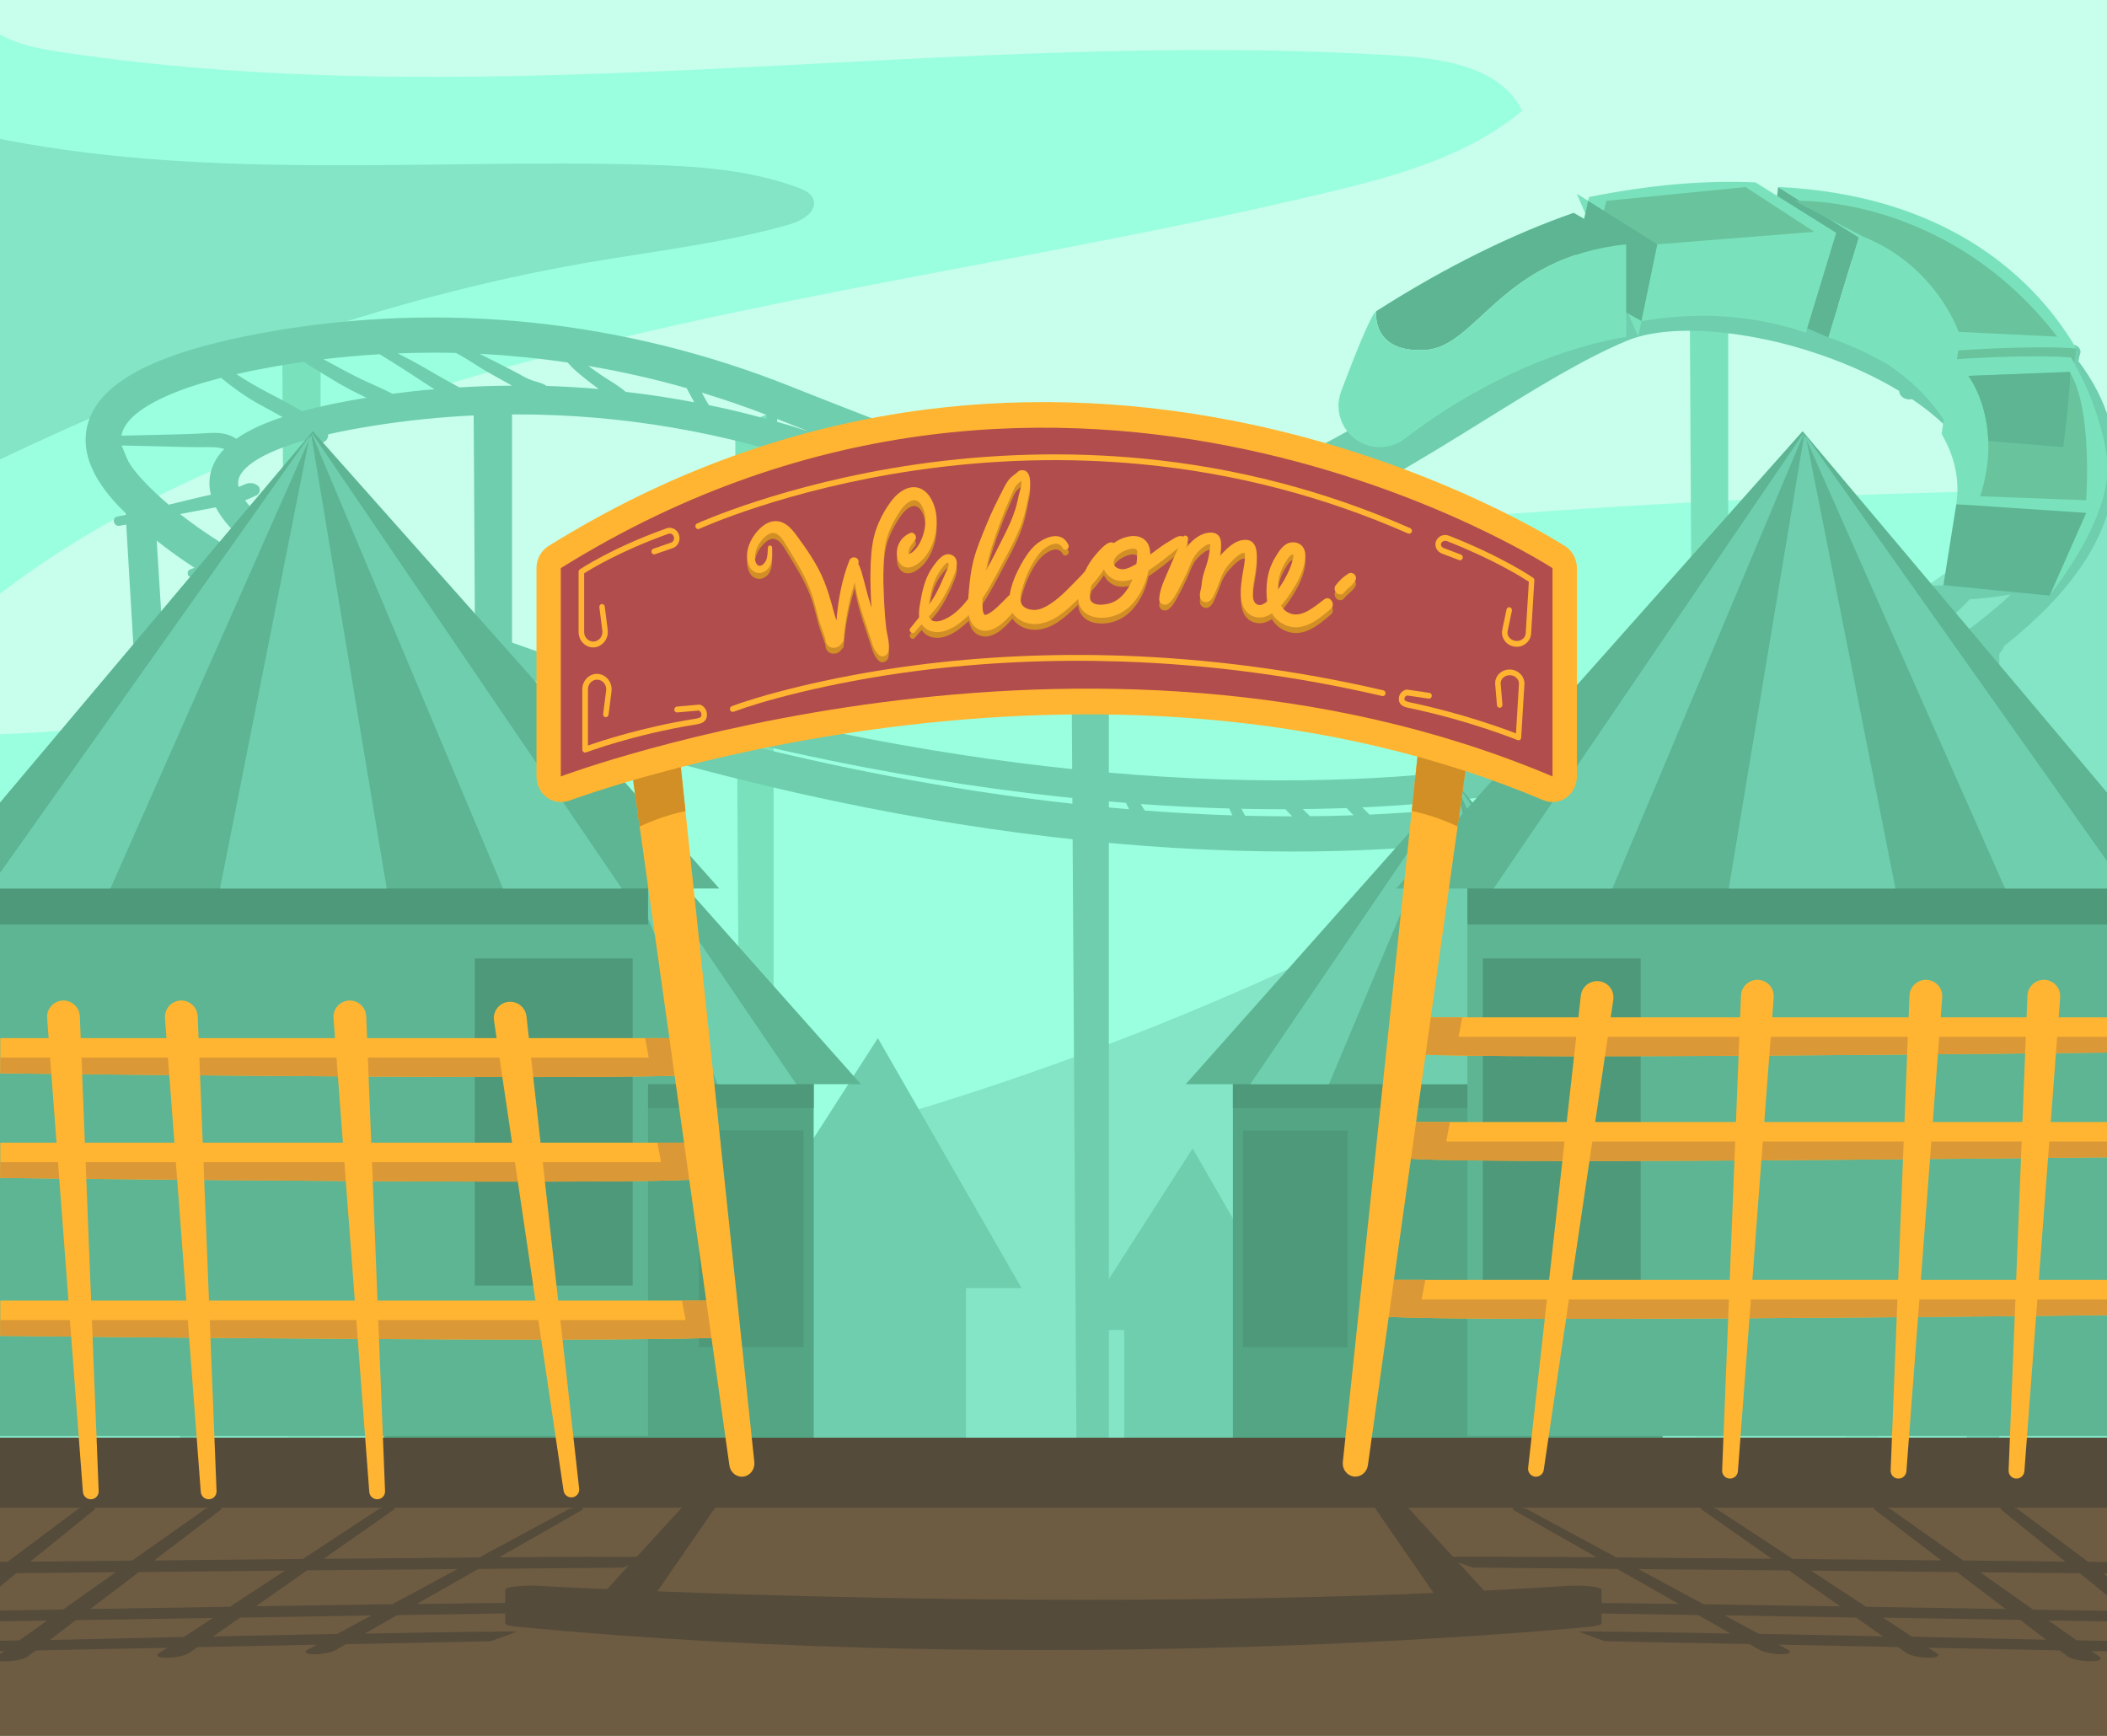 <?xml version="1.0" encoding="utf-8"?>
<!-- Generator: Adobe Illustrator 22.0.1, SVG Export Plug-In . SVG Version: 6.00 Build 0)  -->
<svg version="1.1" id="Layer_2" xmlns="http://www.w3.org/2000/svg" xmlns:xlink="http://www.w3.org/1999/xlink" x="0px" y="0px"
	 viewBox="0 0 2272 1872" style="enable-background:new 0 0 2272 1872;" xml:space="preserve">
<style type="text/css">
	.st0{clip-path:url(#SVGID_2_);fill:#9AFFDF;}
	.st1{clip-path:url(#SVGID_2_);fill:#83E5C5;}
	.st2{clip-path:url(#SVGID_2_);fill:#C7FFEC;}
	.st3{clip-path:url(#SVGID_2_);fill:#6ECEAE;}
	.st4{clip-path:url(#SVGID_2_);}
	.st5{fill:#79E2BC;}
	.st6{fill:#6ECEAE;}
	.st7{fill:#5DB593;}
	.st8{fill:#69C49E;}
	.st9{fill:#53A583;}
	.st10{fill:#4D997A;}
	.st11{fill:#6D5C42;}
	.st12{fill:#554B3B;}
	.st13{fill:#FFB531;}
	.st14{fill:#DB9837;}
	.st15{fill:#D18F26;}
	.st16{fill:#B24D4D;}
	.st17{clip-path:url(#SVGID_2_);fill:none;}
</style>
<g>
	<defs>
		<rect id="SVGID_1_" width="2272" height="1872"/>
	</defs>
	<clipPath id="SVGID_2_">
		<use xlink:href="#SVGID_1_"  style="overflow:visible;"/>
	</clipPath>
	<rect class="st0" width="2272" height="1872"/>
	<path class="st1" d="M852.1,241.8c13.4-3.9,30-14.4,24.8-27.4c-2.5-6.2-9.4-9.4-15.7-11.8c-53.4-20-111.3-23.5-168.3-25.1
		C464.1,171.4,232.8,194.2,8,151.4c-2.7-0.5-5.3-1-8-1.6v345.6c202.3-96,411.4-173.6,631.6-211.9
		C705.4,270.8,780.2,262.4,852.1,241.8z"/>
	<path class="st2" d="M0,0v37.2c18.9,10.9,42.2,15.4,64.2,18.7c476.9,72.2,963.7-26.8,1445,4.3c50.6,3.3,109.9,13.6,132.2,59.2
		c-58.3,48.7-134.2,69.9-208,87.6c-390.3,93.9-797.7,129.9-1168.1,284.7C172,530.7,79.9,578.6,0,640.3v151.6
		c238.1-9.5,473.7-69.5,708.6-116.1C1222.9,573.6,1747.1,534.1,2272,527.4V0H0z"/>
	<path class="st1" d="M1764.5,843C1239.2,1170.4,617,1356.9,0,1317.1V1872h2272V497.9C2102.3,611.7,1937.9,734.9,1764.5,843z"/>
	<polygon class="st3" points="1101.5,1389 946.6,1119.5 773.8,1389 845.2,1389 845.2,1399.9 845.2,1554.6 1041.6,1554.6 
		1041.6,1399.9 1041.6,1389 1044.6,1389 	"/>
	<polygon class="st3" points="1398.5,1434.3 1286,1238.5 1160.5,1434.3 1212.3,1434.3 1212.3,1442.2 1212.3,1554.6 1355,1554.6 
		1355,1442.2 1355,1434.3 1357.2,1434.3 	"/>
	<g class="st4">
		<g>
			<polygon class="st5" points="304.4,376.4 310.8,1550.5 345.7,1550.5 345.7,356.6 			"/>
			<polygon class="st5" points="792.8,461.9 799.2,1550.5 834.2,1550.5 834.2,443.5 			"/>
			<polygon class="st5" points="1822.2,347.3 1828.6,1550.5 1863.6,1550.5 1863.6,328.9 			"/>
			<polygon class="st6" points="131.1,480.4 194.2,1550.5 229.6,1550.5 168.1,569.3 			"/>
			<polygon class="st6" points="1154.4,553.8 1160.7,1550.5 1195.7,1550.5 1195.7,524.7 			"/>
			<polygon class="st6" points="2114.6,705.1 2120.9,1550.5 2155.9,1550.5 2155.9,673 			"/>
			<polygon class="st5" points="1984.1,737.8 1990.4,1550.5 2025.4,1550.5 2025.4,705.7 			"/>
			<path class="st6" d="M2241.2,389.5c0.7-2.6,0.7-5.2,1.7-7.6c2.7-6.7-6.3-12.6-11.8-9.1c-0.8,0.5-1.6,1.1-2.3,1.6
				c-0.9-1.1-1.9-2.1-2.9-3.2c-39.7-43.7-91.5-73.6-127.9-91c-34.2-16.4-87.1-38-144.7-48.3c-55.2-9.8-103.2-7.2-143.1,7.9
				c-4.7-3.9-10.7-0.1-11.3,4.7c-0.5,0.2-0.9,0.4-1.4,0.6c-55.3,25.8-115.2,67.6-178.6,111.8c-122.9,85.7-259.2,180.8-393.8,180.8
				c-28.8,0-57.6-4.4-86.1-14.1c-86.2-29.5-182.5-65.4-286.3-106.8c-180.3-71.9-375.5-92.2-564.3-58.7
				c-50.3,8.9-91.2,20.1-121.7,33.3c-39.6,17.1-62.9,37.7-71.2,63c-9.3,28.4,1.6,59.1,32.3,91.3c3,3.1,6,6.1,9.1,9.1
				c-3.5,0.8-7,1.6-10.5,2.3c-6.5,1.4-3.7,11.1,2.7,9.9c5.8-1.1,11.5-2.2,17.2-3.3c19.6,17.9,41,34,63.5,48.6
				c-1.6,0.6-3.1,1.2-4.7,1.8c-4.7,1.9-2.9,9.5,2.2,7.9c4-1.3,8-2.5,12-3.6c22.2,13.9,45.4,26.5,68.8,38.3c-0.3,3.6,3.5,7.4,7.6,5.1
				c0.4-0.2,0.8-0.5,1.3-0.7c30.5,15,61.3,28.5,90.7,41.5c143.5,63.2,303.5,114.8,475.7,153.4c184.8,41.4,363,62.3,530.3,62.3
				c13,0,25.8-0.1,38.7-0.4c90.6-1.8,179.8-10.5,265.3-25.9c0.8,0.3,1.6,0.5,2.4,0.7c2.9,0.8,4.9-0.4,6-2.3c3.5-0.6,7-1.3,10.5-2
				l6.2-1.2c17.5-3.4,35.1-6.8,52.7-10.5c0.6,0.6,1.2,1.1,1.8,1.7c5.1,5.2,12.5,9.5,19.5,5c4-2.6,3-8-1.3-9.6
				c-0.8-0.3-1.5-0.6-2.1-1c16.1-3.6,32.3-7.5,48.3-12c4.9,4.4,10.8,8.4,16.9,8.8c2.6,0.1,4.5-2.3,4.7-4.7c0.2-3.8-1.5-6.7-4-9.2
				c6.2-1.9,12.4-3.9,18.6-6c2.1,1.7,4.3,3.4,6.6,5c3.5,2.4,8.3-2.4,5.9-5.9c-0.7-0.9-1.3-1.8-2-2.8c12-4.3,23.8-9.1,35.5-14.4
				c1.5-0.7,3-1.3,4.4-2c7.5,2.8,16,3.8,19.6-4.4c0.8-1.8,1.3-3.5,1.3-5.2c16.1-7.4,32.6-15.2,49.1-23.4c0.8,0.2,1.6,0.4,2.4,0.6
				c5.8,1.2,12.3,1.4,16.7-3.2c1.4-1.4,2.4-3.1,2.9-5c0.3-0.9,0.9-6,0.1-0.7c0.2-1.1,0.2-2.1,0.2-3c14.9-7.7,29.8-15.8,44.6-24.3
				c1.1,0.3,2.2,0.6,3.4,0.9c10.2,2.9,23.1,5.1,27.3-7.8c1.2-3.8,0.1-7.4-2.2-10.1c17.8-11.1,35.3-22.9,52.2-35.6
				c4.2-0.5,8.2-1.8,11.2-4.9c2.1-2.1,3.2-4.3,3.7-6.6c5.2-4.1,10.3-8.3,15.4-12.6c62.7-53.3,96.5-106.6,103.3-162.8
				C2285.7,475.3,2272.6,431,2241.2,389.5z M2195.7,612.7c-2.6,0.7-5.3,1.4-8,2c-11.3,2.8-22.7,5-34.1,7.5
				c-4.1,0.9-8.3,1.8-12.4,2.6c7.5-10.5,13.5-21,18.2-31.6c10.8-2.9,21.5-6,32.1-9.5c10.2-3.3,20-7.6,29.9-11.5
				c1.1-0.4,2.2-0.9,3.3-1.3C2217.4,584.8,2207.7,598.7,2195.7,612.7z M1978.8,764.3c-3.1-1.4-6.3-2.9-9.4-4.4
				c-2.5-1.2-5-2.4-7.6-3.5c11.1-5.3,21.7-10.7,31.9-16.1c5.9,2.6,12,5.1,18,7.3C2000.7,753.3,1989.7,758.9,1978.8,764.3z
				 M1914.5,794.5c-2.8-1.8-5.7-3.6-8.5-5.5c-2.4-1.6-4.7-3.1-7.1-4.7c4.9-2,9.8-4,14.6-6.1c7.8-3.3,15.4-6.7,22.9-10.1
				c3.6,1.7,7.2,3.5,10.8,5.3c2,1,4,2,6,3.1C1940.1,782.8,1927.2,788.7,1914.5,794.5z M1826.3,826c-4.2-3.8-8.5-7.6-12.7-11.4
				c7.8-2.4,15.5-4.8,23.1-7.4c3.7,4.2,7.5,8.4,11.3,12.5C1840.9,822,1833.6,824.1,1826.3,826z M1753.6,842.7
				c-3.8-2.8-7.6-5.8-11.3-8.7c19.6-4.7,38.7-9.7,57.5-15.2c3.9,3.7,7.8,7.4,11.6,11.1C1792.5,834.6,1773.2,838.8,1753.6,842.7z
				 M1434.3,840.9c-154.8,4.2-321.7-10.6-496-43.8C750.5,761.2,606,713.8,517.8,680.3c-86.3-32.8-157.6-67.1-203.8-97.8
				c2.8-1.6,5.2-3.4,7.2-6.1c3-4.1-1.2-8.7-5.3-9.2c-4.9-0.5-9.6,2-13.8,4.1c-0.8,0.4-1.7,0.8-2.5,1.3c-8-5.9-15-11.5-20.9-17
				c-5-4.7-10.3-10.2-14.4-16c4.3-1.7,8.5-3.6,12.7-5.7c3.3-1.7,4.4-7.4,1.3-9.9c-5.5-4.3-10.6-3.5-16.6-0.7
				c-1.5,0.7-2.9,1.3-4.4,1.9c-0.7-3.2-0.7-6.3,0.2-9.2c2.6-8.4,15.9-26.8,80.5-43.7c1.7,1.2,3.4,2.4,5.1,3.6
				c5.7,4,11.2-1.9,10.8-7.5c14.5-3.3,31.1-6.5,50.3-9.5c35.4-5.6,71-9.2,106.7-10.9c2.1,1.7,4.3,3.4,6.5,5c4.7,3.4,9.5-0.9,9.9-5.6
				c10.1-0.3,20.3-0.5,30.4-0.5c112.6,0,225.2,19.2,331.7,57c92.8,32.9,179,61.5,256.2,85c27.8,8.5,56.6,12.7,86.6,12.7
				c46.9,0,96.8-10.3,150.7-31.1c76-29.2,147.9-73.9,217.5-117.1c55.2-34.3,107.4-66.6,154.1-86c21.9-9.1,53.1-12.5,90.4-9.8
				c17,1.2,34.7,3.7,52.6,7.2c1.3,0.6,2.6,0.8,4,0.8c19.9,4.1,40.1,9.6,59.9,16.4c32.4,11,61.6,24.5,86.5,39.6
				c0.1,6.6,7.9,10.4,13.8,8.8c34.3,23.1,58.8,49.5,70.2,76.5c5.2,12.4,7.7,25,7.3,37.8c-1.9,1.1-3.9,2.2-5.8,3.3
				c-6.8,3.9-2.6,13.4,3.8,13.2c-1.5,7.1-3.9,14.2-7.1,21.3c-2.4,0.5-4.8,0.9-7.2,1.5c-8.3,1.9-7.6,11.8-2,15.6
				c-3.4,5.3-7.2,10.6-11.5,15.9c-4.2,5.2-8.9,10.5-14,15.7c-3.8,0.2-7.6,0.3-11.4,0.3c-8.5,0-10,10.9-4.4,14.7
				c-15.9,14-34.9,28-57,41.8c-3.5-0.1-7-0.4-10.5-1.6c-6.5-2.1-11.2,7.9-5.5,11.2c-8.8,5.2-18.1,10.3-27.8,15.5
				c-7.8-2.9-15.6-5.6-23.9-7.1c-9.2-1.7-13.3,12.1-3.9,14.2c2.7,0.6,5.3,1.8,7.9,3.1c-12.1,6-24.7,12-37.9,17.9
				c-4.2-1.5-8.4-3-12.7-4.5c-4.6-1.7-9.9,1.9-11.1,6.3c-0.8,3-0.1,5.7,1.6,7.8c-10.3,4.4-20.8,8.6-31.4,12.6
				c-1.6-1.2-3.2-2.3-4.7-3.5c-5.7-4.5-12.2-8.8-18.7-2.9c-3,2.8-2.1,7.9,1.3,9.9c1.5,0.9,2.3,2.1,3.2,3.4
				c-20.1,7.2-40.7,13.8-61.9,19.9c-1.7-1.6-3.4-3.3-5.1-4.9c-5.2-5.1-13,2.8-8,8c0.2,0.2,0.3,0.3,0.5,0.5
				C1672.8,821.7,1559,837.6,1434.3,840.9z M1476.8,878.5c-1-1-2-2.1-3-3.1c-1.5-1.6-3.2-3.2-4.9-4.7c24.8-1.1,49.1-2.8,72.9-4.9
				c3,2.6,6,5.2,9.1,7.7C1526.5,875.7,1501.8,877.3,1476.8,878.5z M1412.6,880.2c-2.7-2.6-5.3-5.1-7.9-7.7
				c10.2-0.1,20.4-0.3,30.5-0.6c5.6-0.2,11.3-0.3,16.9-0.5c2.4,2.7,5,5.2,7.5,7.8c-9.1,0.3-18.3,0.6-27.5,0.8
				C1425.6,880.1,1419.1,880.2,1412.6,880.2z M1342.7,879.7c-1.4-2.5-2.7-5-4-7.5c14.6,0.3,29.2,0.5,43.7,0.5c1.2,0,2.4,0,3.6,0
				c2.5,2.5,5,5.1,7.4,7.7C1376.6,880.3,1359.7,880.1,1342.7,879.7z M1234.4,874.1c-1.5-2.3-2.9-4.7-4.3-7c32.2,2.3,64,3.9,95.4,4.8
				c1.1,2.4,2.2,4.9,3.4,7.4C1297.7,878.3,1266.2,876.5,1234.4,874.1z M269,603.5c4.4-1.7,8.7-3.5,12.9-5.5
				c13,9.5,28.3,19.3,45.6,29.3c-1.7,1.3-3.3,2.6-5,3.9C304.5,622.5,286.6,613.3,269,603.5z M409.4,382c19.2,11.6,37.9,24,56.7,36.3
				c0.7,0.5,1.5,0.9,2.2,1.4c-15,1.3-30.1,3-45.1,5c-0.1,0-0.2-0.1-0.2-0.1c-4-2.1-7.9-4.1-12-5.9c-11.2-5-22.3-10-33.2-15.7
				c-9.7-5.1-19.3-10.3-29-15.6C368.9,385,389.2,383.2,409.4,382z M612,390.9c3,3.3,6,6.5,9.4,9.4c6.6,5.8,13.6,11.3,20.6,16.5
				c1.2,0.9,2.5,1.8,3.7,2.7c-18.8-1.6-37.6-2.7-56.4-3.3c-3.7-2.8-9-4-13-5.2c-8.6-2.4-16.3-7.8-24.2-11.7
				c-11.7-5.9-23.3-12-35-17.8C548.9,383.2,580.5,386.3,612,390.9z M740.5,418.6c1.5,3.1,3.1,6.2,4.9,9.3c1.1,1.9,2.2,3.9,3.2,5.9
				c-24.5-4.6-49.2-8.4-73.9-11.2c-7.6-6.7-17-11.8-24.9-17.1c-5.3-3.5-10.4-7.2-15.5-10.9C670,400.6,705.4,408.6,740.5,418.6z
				 M764.4,436.9c-2.8-4.3-5-9.1-7.7-13.5c23.5,7.1,46.8,15.1,69.9,24c-0.1,1.5-0.1,2.9-0.1,4.4
				C805.9,446.1,785.2,441.1,764.4,436.9z M1744.3,318.1c5,4,10.1,8,15.1,12.1c0.8,0.6,1.6,1.3,2.5,2.1c-6.8,1.8-13.2,3.9-19.1,6.3
				c-13.4,5.6-27.1,12.1-41.1,19.3c-2.7-2.2-5.4-4.3-8.2-6.4C1710.8,339.8,1727.7,328.5,1744.3,318.1z M2112.5,374.8
				c-0.4-14.8-1.6-29.9-1-44.8c10.1,5.7,20.6,12.2,31.1,19.4c-0.3,1.8-0.6,3.5-0.9,5.3c-1.7,11.4-4.3,22.5-5.8,33.9
				c-1.6,12.4-2.1,24.9-3.5,37.4c-0.7,6.1-3.2,13.1-4.4,19.8c-5.2-5.6-10.9-11.2-17-16.6c0.8-7.8,2.2-15.6,2.4-23.5
				C2113.8,395.4,2112.8,385.1,2112.5,374.8z M2217.7,422c14,21,22.3,42.6,24.9,64.7c-3.4,1.1-6.6,2.9-9.7,4.5
				c-4.9,2.6-9.6,5.4-14.3,8.3c-9.2,5.6-18.3,11.5-27.7,16.9c-7,4-14.1,7.9-21.2,11.7c-1.4-11.2-4.4-22.3-9-33.3
				c-1.6-3.7-3.3-7.3-5.2-11c3.5-2.6,6.9-5.6,10.2-8.8c9.4-9.3,17.9-19.4,27.4-28.6C2201.3,438.3,2209.8,430.4,2217.7,422z
				 M1860.8,815.7c-4.1-4.1-8.1-8.3-12.1-12.5c8.7-3,17.3-6.1,25.9-9.3c0.9,0.7,1.9,1.4,2.8,2.1c4,3.1,8.1,6.2,12.2,9.2
				C1880.1,809,1870.5,812.5,1860.8,815.7z M2027.1,729.3c-3-0.9-6-1.7-9-2.7c11.2-6.5,21.9-13,31.9-19.6c9.3,1.2,18.6,2,28,2.4
				c-12.7,8-25.5,15.6-38.5,22.9C2035.4,731.5,2031.3,730.5,2027.1,729.3z M2152.2,655.5c-13.1,11.1-26.8,21.7-40.9,31.7
				c-8.8,0.4-17.5,0.7-26.3,1c-2.8,0.1-5.6,0.2-8.4,0.2c18.4-13.9,34.2-27.9,47.2-42.1c12.5-0.8,25-2.1,37.4-4.1
				c2.4-0.4,4.8-0.8,7.2-1.1C2163.2,645.9,2157.9,650.7,2152.2,655.5z M2242.4,517.1c-0.9,7.8-2.6,15.6-4.9,23.4
				c-0.8,0.2-1.5,0.5-2.2,0.8c-17.3,8.3-35,16.1-53,22.9c-4.9,1.9-9.9,3.5-14.9,5.1c0.5-2.1,0.9-4.2,1.3-6.3
				c1-5.7,1.6-11.4,1.7-17.1c9.7-4.3,19.4-8.4,28.9-13.1c9.4-4.6,18.7-9.7,27.9-14.8c4.6-2.5,9.1-5,13.8-7.3c0.7-0.3,1.4-0.7,2.1-1
				C2242.9,512.2,2242.7,514.6,2242.4,517.1z M2197.8,396.7c2.4,2.7,4.7,5.3,7,8c-8,9-16.7,17.2-25.1,25.8
				c-8.9,9.1-16.9,18.9-25.6,28.2c-2.7,2.9-5.5,6-8.4,8.9c-0.9-1.3-1.8-2.7-2.8-4c0.9-0.9,1.6-2,2.1-3.2c1.7-4.7,2.1-10.2,3.3-15.1
				c1.4-5.8,2.3-11.6,2.8-17.6c1-11.5,0.9-23.1,1.9-34.6c0.9-10.5,2.7-20.9,3.7-31.4c0.1-0.7,0.1-1.5,0.2-2.2
				C2171.2,370.5,2185.2,382.8,2197.8,396.7z M2096.2,321.6c-2.4,16.9-2.2,34.1-2.3,51.2c-0.1,10.3,0.5,20.7,0,31
				c-0.1,3.5-0.7,6.9-1.4,10.3c-2-1.5-4.1-3-6.2-4.5c-8-5.7-16.5-11.2-25.4-16.5c-1.3-3.1-2.6-6.1-3.9-9.2
				c-5.9-13.6-11.9-27.1-15.5-41.5c-3.7-14.7-6.5-29.8-11.9-44.1c-0.9-2.3-1.7-4.7-2.6-7.2c21,7.7,39.7,15.9,54.6,23
				C2086.2,316.6,2091.1,319,2096.2,321.6z M2012,286.1c0.2,1.4,0.3,2.7,0.5,3.9c0.9,6.1,2.7,12.1,4,18.1c2.9,14,4.8,28.2,8,42.1
				c2.1,9.5,5.3,18.8,8.7,27.9c-8.5-4.2-17.3-8.2-26.3-12c-3.7-8.3-10.1-16.1-14.7-23c-9-13.5-18.8-26.4-28.9-39.2
				c-9.5-12.1-18.9-24.4-28.4-36.6c3.9,0.6,7.8,1.2,11.7,1.9C1969.5,273.3,1991.6,279.3,2012,286.1z M1912.4,264.8
				c1.5,2.1,3,4.3,4.4,6.4c9.1,13.5,18.1,26.9,27.6,40.1c9.2,12.7,18.3,25.4,26.8,38.5c0.7,1.1,1.5,2.3,2.2,3.4
				c-0.7-0.2-1.3-0.5-2-0.7c-23.1-7.9-46.6-14.1-69.7-18.6c-0.9-1.2-1.7-2.4-2.4-3.5c-7.5-11-15.7-21.3-25-30.9
				c-10.2-10.4-20.8-20.4-31.5-30.2C1863.6,264.4,1886.8,262.9,1912.4,264.8z M1813.7,279.5c3.3-1.5,6.7-3,10.1-4.3
				c1.7,1.9,3.4,3.8,5.2,5.6c9.3,10,18.9,19.7,28.3,29.6c5.7,6,11.1,12.2,16,18.8c-8.8-1.2-17.5-2.1-26.1-2.7
				c-22.8-1.6-43.9-1.1-62.7,1.4c-0.4-0.3-0.8-0.6-1.2-0.9c-4.9-3.5-9.6-7.2-14.4-10.8c-3.2-2.4-6.5-4.9-9.7-7.3
				C1778,297.7,1796.2,287.7,1813.7,279.5z M1640.8,388c13.4-9.4,26.7-18.6,39.8-27.6c2.2,1.7,4.4,3.4,6.7,5.2
				c-31.7,17.2-64.7,37.6-99,58.8C1605.9,412.3,1623.4,400.1,1640.8,388z M871.4,465c-11.1-3.6-22.2-6.9-33.4-10.1c0-1,0-2.1,0-3.1
				c0.3,0.1,0.5,0.2,0.8,0.3C849.7,456.4,860.6,460.7,871.4,465z M467.1,380.3c8.2,0,16.5,0.1,24.7,0.3c0.3,0.3,0.7,0.5,1.1,0.7
				c8.9,4.7,17.2,10.2,25.8,15.6c8,5,16.3,9.4,24.6,14c3,1.6,5.9,3.3,8.9,5c-19,0.1-37.9,0.7-56.8,1.9c-6.8-3.8-13.8-7.4-20.5-11.3
				c-10.6-6-20.9-12.3-31.7-18c-4.8-2.5-9.5-4.9-14.3-7.4C441.6,380.6,454.4,380.3,467.1,380.3z M295.1,395.4
				c10.8-1.9,21.6-3.6,32.5-5.2c4.3,3.1,9,5.8,13.5,8.5c11.2,6.9,22.4,13.9,33.9,20.1c6.6,3.6,13.4,6.8,20.2,10.1
				c-26.3,4.3-49.6,9.1-69.7,14.6c-0.3-0.2-0.5-0.3-0.8-0.5c-11.3-7.2-23.3-13-35.1-19.2c-11.8-6.2-23.5-12.9-34.7-20.3
				C267.5,400.6,280.9,397.9,295.1,395.4z M181.9,426.1c15.6-6.8,34.5-13,56.5-18.6c12.6,10.3,25.8,19.9,40.3,28
				c8.6,4.8,17.4,9.3,25.9,14.3c-5.1,1.7-9.9,3.4-14.5,5.2c-14.2,5.5-25.9,11.6-35.3,18.2c-0.1-0.1-0.2-0.2-0.4-0.3
				c-9-5.9-19.3-6.6-29.7-5.9c-12.3,0.9-24.6,1.2-36.9,1.5c-19,0.5-37.9,1-56.8,1.3c0.2-1.3,0.5-2.5,0.9-3.7
				C136.3,452.1,153.6,438.3,181.9,426.1z M155.5,519.4c-14-14.6-22.1-27.7-24.3-39c19.2,0.4,38.4,0.9,57.6,1.4
				c12,0.3,23.9,0.6,35.9,0.4c5.6-0.1,10.8,0.1,16.2,1.7c0.3,0.1,0.6,0.2,0.9,0.3c-6.8,7-11.4,14.6-13.9,22.7
				c-2.6,8.7-2.8,17.5-0.5,26.6c-6.8,1.5-13.6,3-20.4,4.7c-8.4,2-16.8,4.1-25.1,6.1C172.5,536.3,163.7,528,155.5,519.4z
				 M194.2,554.4c4.5-0.9,8.9-1.8,13.4-2.6c8.3-1.6,16.7-3.2,25.1-4.7c5.3,10.2,13.6,20.6,24.9,31.1c3.5,3.3,7.4,6.6,11.5,10
				c-2.5,1.2-5.1,2.4-7.6,3.6c-2.4,1.1-4.9,2.2-7.4,3.2C233.1,582.5,212.9,569.1,194.2,554.4z M338.6,635.7c0.6-0.4,1.1-0.9,1.7-1.3
				c11.1,6.1,23,12.3,35.5,18.5c-0.7,0.6-1.4,1.2-2.2,1.8c-12.5-5.6-25-11.3-37.6-17.2C336.8,637,337.7,636.4,338.6,635.7z
				 M403.4,667.9c-6.2-2.7-12.4-5.5-18.7-8.2c0.6-0.5,1.3-1.1,1.9-1.5c35.2,16.9,75.6,34.1,120.1,51
				c161.9,61.5,320.9,98.3,425.7,118.3c96.4,18.4,190.5,31.2,281.7,38.3c1.1,2.3,2.3,4.6,3.5,6.9c-111.6-9.3-227.2-27.3-345.6-53.8
				C702.3,781,544.6,730.1,403.4,667.9z M1574,871.3c-3.3-1.8-6.8-3.5-10.1-5.5c-0.9-0.6-1.9-1.2-2.8-1.8c26.5-2.7,52.4-6,77.8-9.9
				c2.5,2.7,5.1,5.4,7.9,7.9C1622.8,865.6,1598.5,868.7,1574,871.3z M1716,850.1l-6.3,1.2c-15.1,2.9-30.2,5.6-45.5,8
				c-0.4-0.3-0.9-0.6-1.3-0.9c-3-2.1-5.8-4.4-8.5-6.8c24.6-4.1,48.7-8.7,72.1-14c3.3,2.9,6.6,5.7,9.9,8.5
				C1729.6,847.4,1722.9,848.7,1716,850.1z"/>
			<polygon class="st6" points="510.8,447.9 517.2,1550.5 552.1,1550.5 552.1,415.8 			"/>
		</g>
		<g>
			<polygon class="st7" points="1917.4,201.7 1901.8,334 1971.6,363.8 2004.4,256.1 			"/>
			<path class="st5" d="M1893,196.7c-52.9-2.4-112.5,2.2-179.6,15.8l-19.9,91.1l76.7,42.7c55.2-9.5,115.6-8.5,177,12.5l32.8-107.7
				L1893,196.7z"/>
			<polygon class="st8" points="2113.7,367.3 2096.2,451.2 2224.8,467.7 2238.8,375.7 			"/>
			<path class="st5" d="M2238.8,375.7c-50.1-85.2-150.1-166.2-321.4-174l87,54.4l-32.8,107.7c21.3,7.3,42.7,16.9,64.1,29.3
				c0,0,39.9,24.4,63.6,65.1c5.2-32.5,12.3-80.3,12.3-80.3S2191.8,372.1,2238.8,375.7z"/>
			<path class="st5" d="M2271.5,490.2c-5-32.2-17.3-68.8-38.4-104.7c-47-3.6-127.2,2.1-127.2,2.1s-7.1,47.9-12.3,80.3
				c12.4,21.2,20.3,46.8,15.9,75.7l116.9,10.6l-16.3,88C2248.1,592.2,2278.7,535.9,2271.5,490.2z"/>
		</g>
		<polyline class="st5" points="1700.3,208.9 1787.1,263.5 1766.5,363.2 		"/>
		<polygon class="st8" points="1727.6,235 1732.1,216.6 1882.3,201.7 1956.4,250 1787.1,263.5 		"/>
		<polygon class="st7" points="1712.5,216.6 1693.4,303.6 1770,346.2 1787.1,263.5 		"/>
		<g>
			<path class="st7" d="M1537,377.4c56-3.4,80.7-99.7,216.6-113.9V262l-56.7-32.5c-65.6,22.9-136.6,57.4-212.9,106.1
				C1483.9,335.6,1478.3,381,1537,377.4z"/>
			<path class="st5" d="M1537,377.4c-58.7,3.5-53.1-41.8-53.1-41.8c-5.7,3.6-24.1,50.2-37.7,86.3c-8.8,23.3,3.2,49.3,26.6,57.7h0
				c14.3,5.1,30.3,2.6,42.3-6.7c37.3-28.9,127.6-90.6,238.4-109.7v-99.7C1617.7,277.7,1593,374,1537,377.4z"/>
		</g>
		<path class="st8" d="M1935,216.6c0,0,163.7-8.5,283.4,146.5l-106.5-5.2c0,0-23.9-71.3-103.1-102.8L1935,216.6z"/>
		<polygon class="st7" points="2109.5,543.7 2095.6,631 2210.2,642.3 2249.6,553.1 		"/>
		<path class="st8" d="M2122.5,405.4c0,0,38.4,49.7,12.7,129.8l114.3,4.3c0,0,7.4-99.7-17.9-138.3L2122.5,405.4z"/>
		<path class="st7" d="M2232.5,402.6c-0.3-0.5-0.6-1-0.9-1.5l-109.1,4.2c0,0,20,25.8,21.5,70.3l80.8,6.6
			C2224.8,482.3,2230.6,441.2,2232.5,402.6z"/>
	</g>
	<g class="st4">
		<rect x="414" y="1139.6" class="st9" width="463.4" height="420.4"/>
		<rect x="414" y="1139.6" class="st10" width="463.4" height="55.3"/>
		<rect x="753.8" y="1219.1" class="st10" width="112.7" height="233.5"/>
		<g>
			<polygon class="st7" points="363.2,1169.2 638.2,842.7 928.3,1169.2 			"/>
			<polygon class="st6" points="636,845.8 407,1169.2 493.7,1169.2 635.3,849.1 			"/>
			<polygon class="st6" points="637.6,844.1 637.4,844.5 773.9,1169.2 858.7,1169.2 			"/>
			<polygon class="st6" points="635.3,849.1 571.9,1169.2 690.9,1169.2 637,845.3 			"/>
		</g>
	</g>
	<g class="st4">
		<rect x="-1.3" y="913.5" class="st7" width="700.1" height="635"/>
		<rect x="-1.3" y="913.5" class="st10" width="700.1" height="83.5"/>
		<rect x="512" y="1033.6" class="st10" width="170.2" height="352.8"/>
		<g>
			<polygon class="st7" points="-78.1,958.2 337.3,465 775.6,958.2 			"/>
			<polygon class="st6" points="334.1,469.6 -11.9,958.2 119.1,958.2 333.1,474.6 			"/>
			<polygon class="st6" points="336.4,467.1 336.1,467.7 542.4,958.2 670.5,958.2 			"/>
			<polygon class="st6" points="333.1,474.6 237.2,958.2 417,958.2 335.6,468.8 			"/>
		</g>
	</g>
	<g class="st4">
		
			<rect x="1329.4" y="1139.6" transform="matrix(-1 -4.488955e-11 4.488955e-11 -1 3122.269 2699.59)" class="st9" width="463.4" height="420.4"/>
		
			<rect x="1329.4" y="1139.6" transform="matrix(-1 -4.489710e-11 4.489710e-11 -1 3122.269 2334.516)" class="st10" width="463.4" height="55.3"/>
		
			<rect x="1340.4" y="1219.1" transform="matrix(-1 -4.486912e-11 4.486912e-11 -1 2793.524 2671.802)" class="st10" width="112.7" height="233.5"/>
		<g>
			<polygon class="st7" points="1843.7,1169.2 1568.7,842.7 1278.6,1169.2 			"/>
			<polygon class="st6" points="1570.9,845.8 1799.9,1169.2 1713.2,1169.2 1571.5,849.1 			"/>
			<polygon class="st6" points="1569.3,844.1 1569.5,844.5 1433,1169.2 1348.1,1169.2 			"/>
			<polygon class="st6" points="1571.5,849.1 1635,1169.2 1516,1169.2 1569.8,845.3 			"/>
		</g>
	</g>
	<g class="st4">
		
			<rect x="1582.3" y="913.5" transform="matrix(-1 -4.489665e-11 4.489665e-11 -1 3864.746 2461.954)" class="st7" width="700.1" height="635"/>
		
			<rect x="1582.3" y="913.5" transform="matrix(-1 -4.489665e-11 4.489665e-11 -1 3864.746 1910.457)" class="st10" width="700.1" height="83.5"/>
		
			<rect x="1599" y="1033.6" transform="matrix(-1 -4.490065e-11 4.490065e-11 -1 3368.129 2419.977)" class="st10" width="170.2" height="352.8"/>
		<g>
			<polygon class="st7" points="2359.2,958.2 1943.8,465 1505.5,958.2 			"/>
			<polygon class="st6" points="1947.1,469.6 2293,958.2 2162.1,958.2 1948.1,474.6 			"/>
			<polygon class="st6" points="1944.7,467.1 1945,467.7 1738.7,958.2 1610.6,958.2 			"/>
			<polygon class="st6" points="1948.1,474.6 2043.9,958.2 1864.1,958.2 1945.5,468.8 			"/>
		</g>
	</g>
	<g class="st4">
		<rect y="1550.5" class="st11" width="2272" height="321.5"/>
		<rect y="1550.5" class="st12" width="2272" height="75.4"/>
		<path class="st12" d="M1714.9,1710.7c-7.6-0.8-17.3-1-25.8-0.4c-28.8,1.9-58.3,3.6-88.7,5.1l-4.4-4.8l-4.5-4.9l0,0l-102-111.2
			c-1-1.1-7.1-2-14.2-2c-8.5,0-15.2,1.2-14.2,2.6l78.2,113.3l0,0l6.6,9.5c-78.6,3.3-161.8,5.5-248.6,6.6
			c-113.6,1.4-233.8,0.9-357-1.6c-91.3-1.8-170.7-4.4-231.4-6.8l83.5-121c0.9-1.4-5.7-2.6-14.2-2.6h0c-7.1,0-13.1,0.8-14.2,2
			l-102,111.2h0l-7.4,8.1c-45.9-2-72.3-3.5-72.9-3.6c-3-0.2-6.2-0.3-9.3-0.3c-5.6,0-11.2,0.3-15.9,0.8c-7.3,0.8-11.7,2.2-11.7,3.6
			v36.3c0,1.6,5.2,3,13.6,3.8c134.8,12.9,279.4,20.9,429.9,23.8c120.3,2.3,244.5,1.5,369.2-2.6c110.7-3.6,201.4-9.2,257.9-13.2
			c61.7-4.4,97-7.9,98.5-8c8.1-0.8,13.1-2.2,13.1-3.8v-36.3C1727.1,1712.9,1722.5,1711.5,1714.9,1710.7z"/>
		<g>
			<g>
				<path class="st13" d="M1524.9,1097.1H2272v38c0,0-762.5,9-761.5,0C1511.5,1126.1,1524.9,1097.1,1524.9,1097.1z"/>
				<path class="st14" d="M1572.8,1118.1l3.9-21h-51.8c0,0-13.4,29-14.4,38s761.5,0,761.5,0v-17H1572.8z"/>
			</g>
			<g>
				<path class="st13" d="M1524.9,1210H2272v38c0,0-762.5,9-761.5,0C1511.5,1239,1524.9,1210,1524.9,1210z"/>
				<path class="st14" d="M1559.5,1231l3.9-21h-38.4c0,0-13.4,29-14.4,38c-1,9,761.5,0,761.5,0v-17H1559.5z"/>
			</g>
			<g>
				<path class="st13" d="M1498.5,1380.3H2272v38c0,0-789,9-788,0C1485.1,1409.2,1498.5,1380.3,1498.5,1380.3z"/>
				<path class="st14" d="M1533,1401.3l3.9-21h-38.4c0,0-13.4,29-14.4,38c-1,9,788,0,788,0v-17H1533z"/>
			</g>
			<path class="st13" d="M1728.8,1059.3L1728.8,1059.3c-10.9-4.3-22.9,2.8-24.2,14.5l-56.8,509.3c-0.6,5,3.4,9.4,8.4,9.4
				c4.2,0,7.8-3.1,8.4-7.2l75-506.9C1740.9,1070.2,1736.4,1062.3,1728.8,1059.3z"/>
			<path class="st13" d="M1900.4,1057.5L1900.4,1057.5c-11.1-3.6-22.6,4.5-23.1,16.2l-20.3,512c-0.2,5.1,4,9.2,9.1,8.8
				c4.2-0.3,7.5-3.6,7.9-7.8l38.6-511C1913.3,1067.5,1908.3,1059.9,1900.4,1057.5z"/>
			<path class="st13" d="M2082.1,1057.5L2082.1,1057.5c-11.1-3.6-22.6,4.5-23.1,16.2l-20.3,512c-0.2,5.1,4,9.2,9.1,8.8
				c4.2-0.3,7.5-3.6,7.9-7.8l38.6-511C2095,1067.5,2089.9,1059.9,2082.1,1057.5z"/>
			<path class="st13" d="M2209.3,1057.5L2209.3,1057.5c-11.1-3.6-22.6,4.5-23.1,16.2l-20.3,512c-0.2,5.1,4,9.2,9.1,8.8
				c4.2-0.3,7.5-3.6,7.9-7.8l38.6-511C2222.2,1067.5,2217.1,1059.9,2209.3,1057.5z"/>
		</g>
		<g>
			<g>
				<path class="st13" d="M747.4,1119.5H0.3v38c0,0,762.5,9,761.5,0S747.4,1119.5,747.4,1119.5z"/>
				<path class="st14" d="M699.5,1140.5l-3.9-21h51.8c0,0,13.4,29,14.4,38c1,9-761.5,0-761.5,0v-17H699.5z"/>
			</g>
			<g>
				<path class="st13" d="M747.4,1232.3H0.3v38c0,0,762.5,9,761.5,0S747.4,1232.3,747.4,1232.3z"/>
				<path class="st14" d="M712.8,1253.3l-3.9-21h38.4c0,0,13.4,29,14.4,38c1,9-761.5,0-761.5,0v-17H712.8z"/>
			</g>
			<g>
				<path class="st13" d="M773.8,1402.6H0.3v38c0,0,789,9,788,0C787.2,1431.6,773.8,1402.6,773.8,1402.6z"/>
				<path class="st14" d="M739.3,1423.6l-3.9-21h38.4c0,0,13.4,29,14.4,38c1,9-788,0-788,0v-17H739.3z"/>
			</g>
			<path class="st13" d="M543.5,1081.6L543.5,1081.6c10.9-4.3,22.9,2.8,24.2,14.5l56.8,509.3c0.6,5-3.4,9.4-8.4,9.4
				c-4.2,0-7.8-3.1-8.4-7.2l-75-506.9C531.4,1092.5,535.9,1084.7,543.5,1081.6z"/>
			<path class="st13" d="M371.8,1079.8L371.8,1079.8c11.1-3.6,22.6,4.5,23.1,16.2l20.3,512c0.2,5.1-4,9.2-9.1,8.8
				c-4.2-0.3-7.5-3.6-7.9-7.8l-38.6-511C359,1089.8,364,1082.3,371.8,1079.8z"/>
			<path class="st13" d="M190.1,1079.8L190.1,1079.8c11.1-3.6,22.6,4.5,23.1,16.2l20.3,512c0.2,5.1-4,9.2-9.1,8.8
				c-4.2-0.3-7.5-3.6-7.9-7.8l-38.6-511C177.3,1089.8,182.3,1082.3,190.1,1079.8z"/>
			<path class="st13" d="M63,1079.8L63,1079.8c11.1-3.6,22.6,4.5,23.1,16.2l20.3,512c0.2,5.1-4,9.2-9.1,8.8
				c-4.2-0.3-7.5-3.6-7.9-7.8l-38.6-511C50.1,1089.8,55.2,1082.3,63,1079.8z"/>
		</g>
		<g>
			<path class="st13" d="M813.4,1576.5l-95.1-898.8L663,701.1l123.5,879.2c1,7,6.7,12.2,13.5,12.2h0
				C808,1592.5,814.3,1585,813.4,1576.5z"/>
			<g>
				<path class="st15" d="M718.3,677.7L663,701.1l26.7,190.3c14.4-6.8,31-12.9,49.5-16.7L718.3,677.7z"/>
			</g>
			<path class="st13" d="M1543.1,677.7l-95.1,898.8c-0.9,8.5,5.4,15.9,13.5,15.9l0,0c6.7,0,12.5-5.2,13.5-12.2l123.5-879.2
				L1543.1,677.7z"/>
			<g>
				<path class="st15" d="M1543.1,677.7l55.4,23.3l-26.7,190.3c-14.4-6.8-31-12.9-49.5-16.7L1543.1,677.7z"/>
			</g>
			<g>
				<g>
					<path class="st13" d="M604.7,864.9c-5.3,0-10.6-1.7-15.1-5c-7-5.2-11.1-13.6-11.1-22.6V612.7c0-9.8,4.9-18.8,12.9-23.8
						c127.9-79.7,265.1-129.3,408-147.4c114.2-14.5,232-9,350.3,16.3c105.1,22.5,191.1,56.8,244.8,81.7
						c58.6,27.1,92.1,48.8,93.5,49.7c7.7,5,12.4,13.9,12.4,23.5v224.6c0,9.2-4.3,17.7-11.5,22.9c-7.2,5.1-16.4,6.2-24.5,2.8
						c-112.4-47.5-237.4-77.1-371.7-87.9c-107.8-8.7-221.8-5.4-338.8,9.9c-199.2,25.9-338.9,78-340.3,78.5
						C610.6,864.4,607.6,864.9,604.7,864.9z M630.9,628.6v170.7c54.6-17.5,168.9-50.1,316.5-69.3c120.4-15.7,237.9-19.1,349.2-10.1
						c125.5,10.1,243.5,36.1,351.3,77.3V628.6c-14.3-8.4-40.4-22.9-76.2-39.3c-51.4-23.7-133.8-56.4-234.4-77.7
						c-112.6-23.9-224.6-28.9-332.9-15.1C874,513.2,748.4,557.6,630.9,628.6z"/>
				</g>
			</g>
			<g>
				<path class="st16" d="M604.7,612.7v224.6c0,0,565.9-213,1069.4,0V612.7C1674,612.7,1151.5,271.9,604.7,612.7z"/>
			</g>
			<g>
				<path class="st13" d="M639.7,698.2c-2.9,0-5.7-0.8-8.3-2.5c-4.7-3.1-7.5-8.3-7.5-14.2v-64.9c0-1.1,0.5-2,1.4-2.6
					c0.3-0.2,33.8-22.9,93.4-44.2c3-1.1,6.2-0.7,8.9,1c2.7,1.7,4.5,4.5,5,7.8c0.9,5.5-2.2,10.8-7.2,12.5l-19.1,6.6
					c-1.6,0.5-3.2-0.4-3.7-2c-0.5-1.6,0.3-3.4,1.9-3.9l19.1-6.6c2.2-0.8,3.6-3.1,3.2-5.6c-0.2-1.4-1-2.7-2.2-3.5
					c-1.2-0.8-2.6-0.9-4-0.4c-52.2,18.7-84,38.3-90.7,42.6v63.2c0,3.6,1.7,6.9,4.7,8.8c2.9,1.9,6.5,2.1,9.6,0.4
					c3.8-2,5.9-6.3,5.3-10.7l-3.2-25.1c-0.2-1.7,0.9-3.3,2.5-3.5c1.6-0.2,3.1,1,3.3,2.7l3.2,25.1c0.9,7-2.5,13.9-8.6,17.1
					C644.6,697.6,642.1,698.2,639.7,698.2z"/>
			</g>
			<g>
				<path class="st13" d="M630.9,811.5c-0.6,0-1.2-0.2-1.7-0.6c-0.8-0.6-1.3-1.5-1.3-2.6v-64.9c0-5.8,2.8-11.1,7.5-14.2
					c4.7-3.1,10.4-3.3,15.4-0.7c6,3.2,9.5,10.1,8.6,17.1l-3.2,25.1c-0.2,1.7-1.7,2.9-3.3,2.7c-1.6-0.2-2.8-1.8-2.5-3.5l3.2-25.1
					c0.6-4.4-1.6-8.7-5.3-10.7c-3.1-1.6-6.7-1.5-9.6,0.4c-2.9,1.9-4.7,5.2-4.7,8.8V804c13.3-4.7,58.8-19.8,114.7-28.7l0.2,0
					c5.3-0.9,7-1.5,7.4-3.7c0.4-2.3-0.8-4.4-2.7-5.4l-23.3,2.1c-1.6,0.1-3.1-1.1-3.2-2.9s1.1-3.2,2.7-3.4l24-2.1
					c0.4,0,0.8,0,1.2,0.1c5,1.7,8.1,7,7.2,12.5c-1.1,7.1-7.6,8.1-12.3,8.9l-0.2,0c-65.8,10.6-117,29.7-117.5,29.9
					C631.6,811.4,631.2,811.5,630.9,811.5z"/>
			</g>
			<g>
				<path class="st13" d="M1635.6,697.5c-2.7,0-5.5-0.7-8-2c-5.9-3.3-9-9.8-7.7-16.2l4.6-22c0.4-1.7,1.9-2.8,3.5-2.4
					c1.6,0.4,2.6,2,2.3,3.7l-4.6,22c-0.8,3.6,1.1,7.4,4.7,9.3c3.3,1.8,7.4,1.8,10.5-0.1c2.6-1.5,4.1-4,4.3-6.8l3.4-55.6
					c-6.8-4.5-37.4-23.9-88.2-43.8c-1.5-0.6-3.1-0.5-4.5,0.3c-1.1,0.6-1.8,1.5-2,2.5c-0.5,1.9,0.7,3.8,2.8,4.6l18.7,7.1
					c1.5,0.6,2.3,2.4,1.8,4c-0.6,1.6-2.3,2.5-3.8,1.9l-18.7-7.1c-4.9-1.9-7.8-7.1-6.6-12.1c0.7-2.8,2.5-5.1,5-6.5
					c2.8-1.6,6.2-1.8,9.3-0.6c58.4,22.9,90.5,45.2,90.8,45.4c0.9,0.6,1.4,1.7,1.3,2.8l-3.5,57.4c-0.3,4.9-3,9.2-7.3,11.8
					C1641.3,696.8,1638.4,697.5,1635.6,697.5z"/>
			</g>
			<g>
				<path class="st13" d="M1637.4,798.3c-0.4,0-0.7-0.1-1.1-0.2c-0.5-0.2-50.6-20.6-115.8-34.4l-0.2,0c-4.9-1-11.1-2.3-11.9-8.9
					c-0.6-5.1,2.8-9.9,8-11.1c0.3-0.1,0.7-0.1,1.1,0l23.9,3.5c1.6,0.2,2.8,1.8,2.5,3.5c-0.2,1.7-1.7,2.9-3.3,2.7l-23.3-3.4
					c-1.9,0.6-3.1,2.3-2.9,4.1c0.2,1.8,2.3,2.5,7.1,3.6l0.2,0c55.4,11.7,100,28.2,113,33.2l3.2-53.2c0.2-2.8-1.1-5.4-3.4-7.3
					c-2.9-2.3-7-2.9-10.5-1.5c-3.8,1.5-6.1,4.9-5.8,8.6l1.9,22.4c0.1,1.7-1.1,3.2-2.7,3.4c-1.6,0.1-3.1-1.1-3.2-2.8l-1.9-22.4
					c-0.6-6.5,3.3-12.6,9.6-15c5.4-2.1,11.5-1.2,16.1,2.4c4,3.1,6.1,7.8,5.8,12.7l-3.5,57.4c-0.1,1-0.6,1.9-1.4,2.4
					C1638.5,798.1,1637.9,798.3,1637.4,798.3z"/>
			</g>
			<g>
				<path class="st13" d="M790.1,767.7c-1.2,0-2.4-0.8-2.8-2.1c-0.6-1.6,0.2-3.4,1.8-4c25.4-9.7,99.6-31.4,198.1-44.2
					c72.3-9.4,147.1-12.8,222.3-10.3c94,3.2,189,15.7,282.2,37.4c1.6,0.4,2.6,2,2.3,3.7c-0.4,1.7-1.9,2.8-3.5,2.4
					c-92.9-21.6-187.4-34.1-281-37.2c-74.9-2.5-149.4,0.9-221.3,10.2c-98.1,12.7-171.8,34.3-197,43.9
					C790.8,767.6,790.4,767.7,790.1,767.7z"/>
			</g>
			<g>
				<path class="st13" d="M1519.4,575.5c-0.4,0-0.8-0.1-1.1-0.2c-90.4-39.9-186.9-65-286.7-74.6c-79.9-7.7-162-5.5-244.2,6.5
					c-139.9,20.4-232.5,62.7-233.4,63.1c-1.5,0.7-3.3,0-3.9-1.6c-0.7-1.6,0-3.4,1.5-4.1c0.9-0.4,94.3-43,235-63.6
					c82.6-12,165.3-14.2,245.6-6.5c100.4,9.6,197.5,34.9,288.5,75.1c1.5,0.7,2.2,2.5,1.6,4.1
					C1521.7,574.8,1520.6,575.5,1519.4,575.5z"/>
			</g>
			<g>
				<path class="st15" d="M1008.7,556.5c-2.3-10.2-8.4-21.5-18.7-24.2c-10.9-2.8-21.4,4.8-28,13.2c-6.8,8.7-12.4,18.8-16.4,29.3
					c-4.8,12.5-6.1,25.8-6.7,39.2c-0.7,16,0,32,1.1,48c-0.5-1.5-1-3-1.5-4.5c-2.8-8.7-4.9-17.6-7.3-26.5c-1.4-5.2-2.9-11.5-5.6-16.6
					c0.1-0.5,0.1-1.1,0.2-1.6c0.5-6.4-8-7.3-10-1.9c-7.9,20.3-12.1,42.4-13.8,64.5c-1.3-3.7-2.5-7.5-3.5-11.4
					c-2.7-10.3-5.7-20.4-9.6-30.3c-7.2-18.3-18.7-34.6-30.1-50.2c-4.5-6.1-10.2-12.6-17.5-14.6c-7.7-2-14.7,1-20.6,6.2
					c-10.6,9.5-19.3,26.5-13.1,41.1c3.1,7.5,11.1,10.5,17.8,5.9c8-5.5,7.3-16.3,7.2-25.1c-0.1-3.1-4.3-3.3-4.5-0.2
					c-0.4,4.5-0.2,9.5-2,13.7c-1.6,3.8-6.8,8.9-10.2,4c-4.1-5.9-0.8-16.6,2.7-21.8c3.3-4.9,9.4-12.2,15.7-11.6
					c6,0.6,10.2,7.7,13.1,12.5c9.4,15.4,19.3,30.7,25.9,47.7c3.6,9.3,6,19,8.4,28.7c2.1,8.7,5.6,16.8,8.3,25.3
					c0,4.3,2.3,8.5,6.8,9.4c4.2,0.9,9-1.1,11-4.9c1.1-0.7,1.9-1.8,2-3.5c0.9-14.6,3.3-28.3,6.5-42.5c1.5-6.5,3.5-13,5.3-19.4
					c0.3,1.9,0.7,3.8,1,5.7c1.8,9.7,4.6,19.2,7.5,28.6c2.8,8.9,6,17.7,8.8,26.6c2,6.7,3.9,13.1,9.2,17.7c3.3,2.8,8.8,0.2,9.8-3.7
					c2.1-8.1-1.3-17.6-2.3-25.7c-1.3-10.7-1.9-21.6-2.5-32.4c-0.5-10.9-0.8-21.8-0.5-32.7c0.3-10.6,0.8-21.6,3.7-31.8
					c2.5-8.7,6.4-16.7,11.1-24.3c3.9-6.3,8.4-13.4,15.4-16.1c7.5-3,12.3,5.7,13.9,12.3c1.9,7.6,1.3,15.7-0.9,23.2
					c-2.2,7.5-6.2,15.8-12.5,20.4c-1,0.7-3.5,1.4-3.1,2.3c-0.8-1.2-0.4-3.8-0.2-4.9c0.9-4.1,4.4-7.8,6.9-11.1c2.5-3.2-1.2-8.9-5-7.5
					c-9.8,3.7-16.2,13.9-14.6,25.1c0.8,5.4,3.9,10.8,9.3,12c5.2,1.2,10.8-2,14.9-5.2C1006.4,600.8,1013.1,575.6,1008.7,556.5z"/>
				<path class="st15" d="M1428.3,652.3c-9.9,7.2-23.4,20-36.4,15.7c-5-1.7-8.4-4.8-10.5-8.8c4.9-5.4,9.1-11.5,12.3-16.6
					c5.6-8.7,10.8-18.8,12.9-29.1c1.1-5.3,1.8-11.2-0.9-16.1c-3-5.7-9.9-7.4-15.5-5.8c-7.2,2.1-12,10.4-15.7,16.7
					c-4.3,7.4-7,15.5-8.1,24.1c-1,7.3-1,15,0.4,22c-3.9,3.4-8.9,6.4-13,2.4c-4.1-4-2.8-13.3-2.5-18.4c0.9-13.1,13.7-54-12-49.7
					c-7.7,1.3-14.1,7-19.6,12.5c-1.5,1.5-2.9,3-4.2,4.6c0.1-0.7,0.2-1.3,0.2-2c0.6-6,2.6-14.5-1.5-19.7c-3.2-4.1-9.4-4-13.9-2.9
					c-8.5,2.1-15.9,8.5-21.3,16.1c0.9-3.1,1.6-6.2,2.1-9.4c0.6-3.6-3.4-5.5-5.3-2.9c-0.9-0.5-1.9-0.8-3.2-0.7
					c-4.2,0.4-8.4,3.7-12,5.8c-5.4,3.1-10.4,6.8-15.4,10.5c-1.6,1.2-3.3,2.4-4.9,3.6c0-3.8-0.5-7.5-2-10.6
					c-2.4-5.2-7.3-8.3-12.6-9.1c-8.2-1.2-17.7,2.2-24.7,7.4c-5.8-4.1-15.7,8.2-18.9,11.8c-4.8,5.3-8.9,11.7-12.1,18.5
					c-2.2,2.6-4.5,5.1-6.9,7.5c-9.5,9.6-19,20.2-30.3,27.6c-4.9,3.2-10.3,6.2-16.3,6.6c-5.2,0.3-12.8-1.3-15.1-6.8
					c-2.6-6.1,0.2-14,2-19.9c2.7-8.8,6.3-17.2,11-25c3.8-6.4,8.1-12.2,14.3-16.1c5.6-3.5,13.1-6.3,17,1c2.3,4.2,8.4,0.8,6.3-3.5
					c-7.4-15.6-25.1-8.5-35.1,0c-6.8,5.9-12.1,14.2-16.4,22.2c-4.9,9-9.3,19.2-11.3,29.4c-0.2,0.9-0.3,1.8-0.4,2.7
					c-0.6,0.3-1.2,0.7-1.7,1.3c-3.5,3.6-7,7.2-10.7,10.7c-3.8,3.6-8.7,7.7-12.8,9.1c-1.8,0.6-0.1,0-1.8,0.3c-0.1,0-0.1,0.1-0.2-0.2
					c-0.1-0.1-0.5-0.7-1-1.7c-0.7-1.6-0.9-3.3-1.1-5.1c-0.3-3.5-0.2-7.2,0-10.9c8.7-12.9,15.7-27.1,23.1-40.8
					c6.4-11.9,12.7-23.8,17.7-36.4c4.9-12.5,7.2-25.2,9.8-38.4c1.4-7.2,2.2-24.3-9.4-22.4c-2.2,0.3-3.5,1.8-5,3.2
					c-2,1.7-4.2,3.1-6.1,5c-3.9,3.9-6.2,8.9-8.7,13.8c-6.2,12-12.1,24-17.2,36.6c-5,12.4-10.4,24.8-13.8,37.8
					c-3.5,13.6-4.9,28.1-5.8,42.1c-8,10.5-17.7,20-29.5,23.6c-5.9,1.8-11.1,0.8-12.9-4.4c3.9-4.3,7.7-8.6,11-13.4
					c6.9-10,11.9-20.7,16.4-32c2.7-6.8,5.5-17.6-3.1-21.1c-8.6-3.6-16,7-20.4,13.3c-6.8,9.7-10.2,21.1-12.3,32.8c-1.2,6.8-3,14-2,21
					c-3.3,4-6.6,8-9.8,12.1c-2.3,2.9,2.4,7.1,4.8,4.2c2.4-3,5-5.8,7.6-8.6c4.2,6.9,12.5,9.3,20.3,8.2c10.8-1.5,20.9-9.1,28.8-16.5
					c0.6-0.5,1.1-1.1,1.6-1.6c1.5,7,4.9,13.3,11.7,15.8c13.4,4.9,26.2-7.4,35.5-18.2c0.6,1,1.3,1.9,2.1,2.8
					c5.7,6.5,14.9,9.7,23.2,9.3c17.4-0.8,31.4-13.3,43.6-25.2c0.6-0.6,1.2-1.2,1.9-1.8c0.2,3.8,1.2,7.4,3.5,10.6
					c4.1,5.9,10.8,8.7,17.6,9.4c13.9,1.4,27.6-4.1,37.2-14.7c9-9.8,14.9-22.7,17.5-36c5.3-3.5,10.4-7.3,15.4-11.1
					c3.4-2.6,6.8-5.3,10.1-8c2.1-1.6,4.1-3.3,6.2-4.9c0.2-0.1,0.4-0.3,0.5-0.5c-3.1,7.1-6.5,14.1-9.4,21.3
					c-4.4,10.7-10.5,21.8-11.2,33.6c-0.4,6,6.3,8.2,10.3,5c4.6-3.7,7.3-9.1,10.2-14.4c3.3-6,6.4-12.2,9.3-18.5
					c2.4-5.3,4.3-10.9,7.1-16c2.6-4.8,6.5-8.7,10.8-11.9c1.9-1.4,4-2.8,6.3-3.1c0.1,0,0.5,0,1,0c0,0.6,0,1.2-0.1,1.8
					c-0.6,6.7-1.6,13.2-3.6,19.6c-1.8,5.7-4,11.4-5,17.4c-0.6,3.2-0.5,6.6-1.4,9.8c-0.8,3.1-1.4,5.4-0.9,8.7c0.4,3,3.4,5.1,6,5.3
					c5.2,0.3,7.9-5.1,9.8-9.3c2.4-5.2,4.4-10.4,6.3-15.8c2-5.7,5-11,8.9-15.5c2.7-3.1,5.7-6.3,9-8.9c1.6-1.3,3.3-2.5,5.2-3.3
					c0.6-0.2,2-0.4,2.7-0.6c0.1,0.4,0.3,1,0.4,1.5c0.3,2.1,0.1,4.8-0.1,7.1c-0.5,5-1.6,10-2.4,15c-2.4,14.8-5.5,39,11.9,45.2
					c7.1,2.5,13.8,0.6,19.8-3.3c3,5,7.3,9.2,13.2,12c19.2,9.2,36.2-4.7,50.4-17C1440.6,658.2,1434.1,648.1,1428.3,652.3z
					 M1003.8,646.1c2.1-10.5,6.1-19.9,12.7-28.1c1.4-1.7,5.7-7.7,6.4-3.6c0.5,2.9-2.4,7.6-3.5,10.2c-4.5,10.5-8.9,20.9-15.3,30.3
					c-0.8,1.2-1.7,2.4-2.5,3.6C1002.1,654.3,1003,650.1,1003.8,646.1z M1090.6,540.1c1.6-3.7,3.1-7.9,5.8-11
					c1.3-1.5,2.8-2.7,4.3-3.9c0.2-0.1,0.4-0.3,0.6-0.5c0,0.4,0.1,0.8,0.1,1.3c0.3,4.2-1.6,8.9-2.5,12.9c-1.2,5.4-2.3,10.8-3.9,16
					c-3.1,10.1-7.6,19.7-12.3,29.1c-6.3,12.6-12.7,25.4-19.6,37.8c3.2-18.2,9.3-35.4,15.7-52.8
					C1082.4,559.2,1086.4,549.7,1090.6,540.1z M1213.9,599.7c2.8-1.1,6.3-2.2,9.3-1.7c3.6,0.6,3.3,3,3.1,6.5
					c-0.1,3.3-0.4,6.6-0.9,9.9c-1.3,0.8-2.6,1.5-4,2.2c-3.5,1.8-7.4,3.6-11.4,3.5c-3.3-0.1-8.6-2.1-9.1-6.2
					C1200.1,607.1,1208.9,601.7,1213.9,599.7z M1219.4,634.9c-4.3,9-11,17.4-20.1,21.1c-6,2.4-21.3,5-23.8-3.8
					c-1.3-4.4,0.4-10.5,1.5-14.8c2.1-2.3,4.1-4.7,6.1-7.2c2.6-3.2,5-6.5,7.3-9.9c1,2.4,2.6,4.7,4.8,6.7c7.8,7.1,17.1,6.9,26,3.9
					C1220.6,632.3,1220.1,633.6,1219.4,634.9z M1341.9,601.7C1341.9,601.5,1341.9,601.5,1341.9,601.7L1341.9,601.7z M1378.3,635.5
					c0.6-7.2,2.8-14.1,6.3-20.3c1.7-3,3.7-6.3,5.9-9c1.5-1.9,2.5-1.8,4.1-1.9c0.1,0.2,0.1,0.3,0.1,0.2c0.1,1.8-0.2,3.6-0.7,5.3
					c-1.1,4.4-2.7,8.7-4.6,12.8c-3.1,6.9-7,13.5-11.5,19.5C1378,640,1378.1,637.7,1378.3,635.5z"/>
				<path class="st15" d="M1461.2,626.5c-1.5-2.1-4.7-3.4-7.1-1.8c-2.6,1.9-5.2,3.6-7.6,5.8c-2.3,2.2-4.5,4.6-6.4,7.2
					c-1.8,2.4-0.9,6.3,1.2,8.1c2,1.7,5.8,2.2,7.7-0.2c1.7-2.1,3.6-3.9,5.7-5.7c2.1-1.8,3.9-3.6,5.6-5.8
					C1462.2,631.9,1462.9,629,1461.2,626.5z"/>
			</g>
			<g>
				<path class="st13" d="M1008.7,550.2c-2.3-10.2-8.4-21.5-18.7-24.2c-10.9-2.8-21.4,4.8-28,13.2c-6.8,8.7-12.4,18.8-16.4,29.3
					c-4.8,12.5-6.1,25.8-6.7,39.2c-0.7,16,0,32,1.1,48c-0.5-1.5-1-3-1.5-4.5c-2.8-8.7-4.9-17.6-7.3-26.5c-1.4-5.2-2.9-11.5-5.6-16.6
					c0.1-0.5,0.1-1.1,0.2-1.6c0.5-6.4-8-7.3-10-1.9c-7.9,20.3-12.1,42.4-13.8,64.5c-1.3-3.7-2.5-7.5-3.5-11.4
					c-2.7-10.3-5.7-20.4-9.6-30.3c-7.2-18.3-18.7-34.6-30.1-50.2c-4.5-6.1-10.2-12.6-17.5-14.6c-7.7-2-14.7,1-20.6,6.2
					c-10.6,9.5-19.3,26.5-13.1,41.1c3.1,7.5,11.1,10.5,17.8,5.9c8-5.5,7.3-16.3,7.2-25.1c-0.1-3.1-4.3-3.3-4.5-0.2
					c-0.4,4.5-0.2,9.5-2,13.7c-1.6,3.8-6.8,8.9-10.2,4c-4.1-5.9-0.8-16.6,2.7-21.8c3.3-4.9,9.4-12.2,15.7-11.6
					c6,0.6,10.2,7.7,13.1,12.5c9.4,15.4,19.3,30.7,25.9,47.7c3.6,9.3,6,19,8.4,28.7c2.1,8.7,5.6,16.8,8.3,25.3
					c0,4.3,2.3,8.5,6.8,9.4c4.2,0.9,9-1.1,11-4.9c1.1-0.7,1.9-1.8,2-3.5c0.9-14.6,3.3-28.3,6.5-42.5c1.5-6.5,3.5-13,5.3-19.4
					c0.3,1.9,0.7,3.8,1,5.7c1.8,9.7,4.6,19.2,7.5,28.6c2.8,8.9,6,17.7,8.8,26.6c2,6.7,3.9,13.1,9.2,17.7c3.3,2.8,8.8,0.2,9.8-3.7
					c2.1-8.1-1.3-17.6-2.3-25.7c-1.3-10.7-1.9-21.6-2.5-32.4c-0.5-10.9-0.8-21.8-0.5-32.7c0.3-10.6,0.8-21.6,3.7-31.8
					c2.5-8.7,6.4-16.7,11.1-24.3c3.9-6.3,8.4-13.4,15.4-16.1c7.5-3,12.3,5.7,13.9,12.3c1.9,7.6,1.3,15.7-0.9,23.2
					c-2.2,7.5-6.2,15.8-12.5,20.4c-1,0.7-3.5,1.4-3.1,2.3c-0.8-1.2-0.4-3.8-0.2-4.9c0.9-4.1,4.4-7.8,6.9-11.1c2.5-3.2-1.2-8.9-5-7.5
					c-9.8,3.7-16.2,13.9-14.6,25.1c0.8,5.4,3.9,10.8,9.3,12c5.2,1.2,10.8-2,14.9-5.2C1006.4,594.5,1013.1,569.4,1008.7,550.2z"/>
				<path class="st13" d="M1428.3,646.1c-9.9,7.2-23.4,20-36.4,15.7c-5-1.7-8.4-4.8-10.5-8.8c4.9-5.4,9.1-11.5,12.3-16.6
					c5.6-8.7,10.8-18.8,12.9-29.1c1.1-5.3,1.8-11.2-0.9-16.1c-3-5.7-9.9-7.4-15.5-5.8c-7.2,2.1-12,10.4-15.7,16.7
					c-4.3,7.4-7,15.5-8.1,24.1c-1,7.3-1,15,0.4,22c-3.9,3.4-8.9,6.4-13,2.4c-4.1-4-2.8-13.3-2.5-18.4c0.9-13.1,13.7-54-12-49.7
					c-7.7,1.3-14.1,7-19.6,12.5c-1.5,1.5-2.9,3-4.2,4.6c0.1-0.7,0.2-1.3,0.2-2c0.6-6,2.6-14.5-1.5-19.7c-3.2-4.1-9.4-4-13.9-2.9
					c-8.5,2.1-15.9,8.5-21.3,16.1c0.9-3.1,1.6-6.2,2.1-9.4c0.6-3.6-3.4-5.5-5.3-2.9c-0.9-0.5-1.9-0.8-3.2-0.7
					c-4.2,0.4-8.4,3.7-12,5.8c-5.4,3.1-10.4,6.8-15.4,10.5c-1.6,1.2-3.3,2.4-4.9,3.6c0-3.8-0.5-7.5-2-10.6
					c-2.4-5.2-7.3-8.3-12.6-9.1c-8.2-1.2-17.7,2.2-24.7,7.4c-5.8-4.1-15.7,8.2-18.9,11.8c-4.8,5.3-8.9,11.7-12.1,18.5
					c-2.2,2.6-4.5,5.1-6.9,7.5c-9.5,9.6-19,20.2-30.3,27.6c-4.9,3.2-10.3,6.2-16.3,6.6c-5.2,0.3-12.8-1.3-15.1-6.8
					c-2.6-6.1,0.2-14,2-19.9c2.7-8.8,6.3-17.2,11-25c3.8-6.4,8.1-12.2,14.3-16.1c5.6-3.5,13.1-6.3,17,1c2.3,4.2,8.4,0.8,6.3-3.5
					c-7.4-15.6-25.1-8.5-35.1,0c-6.8,5.9-12.1,14.2-16.4,22.2c-4.9,9-9.3,19.2-11.3,29.4c-0.2,0.9-0.3,1.8-0.4,2.7
					c-0.6,0.3-1.2,0.7-1.7,1.3c-3.5,3.6-7,7.2-10.7,10.7c-3.8,3.6-8.7,7.7-12.8,9.1c-1.8,0.6-0.1,0-1.8,0.3c-0.1,0-0.1,0.1-0.2-0.2
					c-0.1-0.1-0.5-0.7-1-1.7c-0.7-1.6-0.9-3.3-1.1-5.1c-0.3-3.5-0.2-7.2,0-10.9c8.7-12.9,15.7-27.1,23.1-40.8
					c6.4-11.9,12.7-23.8,17.7-36.4c4.9-12.5,7.2-25.2,9.8-38.4c1.4-7.2,2.2-24.3-9.4-22.4c-2.2,0.3-3.5,1.8-5,3.2
					c-2,1.7-4.2,3.1-6.1,5c-3.9,3.9-6.2,8.9-8.7,13.8c-6.2,12-12.1,24-17.2,36.6c-5,12.4-10.4,24.8-13.8,37.8
					c-3.5,13.6-4.9,28.1-5.8,42.1c-8,10.5-17.7,20-29.5,23.6c-5.9,1.8-11.1,0.8-12.9-4.4c3.9-4.3,7.7-8.6,11-13.4
					c6.9-10,11.9-20.7,16.4-32c2.7-6.8,5.5-17.6-3.1-21.1c-8.6-3.6-16,7-20.4,13.3c-6.8,9.7-10.2,21.1-12.3,32.8c-1.2,6.8-3,14-2,21
					c-3.3,4-6.6,8-9.8,12.1c-2.3,2.9,2.4,7.1,4.8,4.2c2.4-3,5-5.8,7.6-8.6c4.2,6.9,12.5,9.3,20.3,8.2c10.8-1.5,20.9-9.1,28.8-16.5
					c0.6-0.5,1.1-1.1,1.6-1.6c1.5,7,4.9,13.3,11.7,15.8c13.4,4.9,26.2-7.4,35.5-18.2c0.6,1,1.3,1.9,2.1,2.8
					c5.7,6.5,14.9,9.7,23.2,9.3c17.4-0.8,31.4-13.3,43.6-25.2c0.6-0.6,1.2-1.2,1.9-1.8c0.2,3.8,1.2,7.4,3.5,10.6
					c4.1,5.9,10.8,8.7,17.6,9.4c13.9,1.4,27.6-4.1,37.2-14.7c9-9.8,14.9-22.7,17.5-36c5.3-3.5,10.4-7.3,15.4-11.1
					c3.4-2.6,6.8-5.3,10.1-8c2.1-1.6,4.1-3.3,6.2-4.9c0.2-0.1,0.4-0.3,0.5-0.5c-3.1,7.1-6.5,14.1-9.4,21.3
					c-4.4,10.7-10.5,21.8-11.2,33.6c-0.4,6,6.3,8.2,10.3,5c4.6-3.7,7.3-9.1,10.2-14.4c3.3-6,6.4-12.2,9.3-18.5
					c2.4-5.3,4.3-10.9,7.1-16c2.6-4.8,6.5-8.7,10.8-11.9c1.9-1.4,4-2.8,6.3-3.1c0.1,0,0.5,0,1,0c0,0.6,0,1.2-0.1,1.8
					c-0.6,6.7-1.6,13.2-3.6,19.6c-1.8,5.7-4,11.4-5,17.4c-0.6,3.2-0.5,6.6-1.4,9.8c-0.8,3.1-1.4,5.4-0.9,8.7c0.4,3,3.4,5.1,6,5.3
					c5.2,0.3,7.9-5.1,9.8-9.3c2.4-5.2,4.4-10.4,6.3-15.8c2-5.7,5-11,8.9-15.5c2.7-3.1,5.7-6.3,9-8.9c1.6-1.3,3.3-2.5,5.2-3.3
					c0.6-0.2,2-0.4,2.7-0.6c0.1,0.4,0.3,1,0.4,1.5c0.3,2.1,0.1,4.8-0.1,7.1c-0.5,5-1.6,10-2.4,15c-2.4,14.8-5.5,39,11.9,45.2
					c7.1,2.5,13.8,0.6,19.8-3.3c3,5,7.3,9.2,13.2,12c19.2,9.2,36.2-4.7,50.4-17C1440.6,651.9,1434.1,641.9,1428.3,646.1z
					 M1003.8,639.9c2.1-10.5,6.1-19.9,12.7-28.1c1.4-1.7,5.7-7.7,6.4-3.6c0.5,2.9-2.4,7.6-3.5,10.2c-4.5,10.5-8.9,20.9-15.3,30.3
					c-0.8,1.2-1.7,2.4-2.5,3.6C1002.1,648.1,1003,643.8,1003.8,639.9z M1090.6,533.9c1.6-3.7,3.1-7.9,5.8-11
					c1.3-1.5,2.8-2.7,4.3-3.9c0.2-0.1,0.4-0.3,0.6-0.5c0,0.4,0.1,0.8,0.1,1.3c0.3,4.2-1.6,8.9-2.5,12.9c-1.2,5.4-2.3,10.8-3.9,16
					c-3.1,10.1-7.6,19.7-12.3,29.1c-6.3,12.6-12.7,25.4-19.6,37.8c3.2-18.2,9.3-35.4,15.7-52.8
					C1082.4,553,1086.4,543.5,1090.6,533.9z M1213.9,593.5c2.8-1.1,6.3-2.2,9.3-1.7c3.6,0.6,3.3,3,3.1,6.5c-0.1,3.3-0.4,6.6-0.9,9.9
					c-1.3,0.8-2.6,1.5-4,2.2c-3.5,1.8-7.4,3.6-11.4,3.5c-3.3-0.1-8.6-2.1-9.1-6.2C1200.1,600.8,1208.9,595.4,1213.9,593.5z
					 M1219.4,628.7c-4.3,9-11,17.4-20.1,21.1c-6,2.4-21.3,5-23.8-3.8c-1.3-4.4,0.4-10.5,1.5-14.8c2.1-2.3,4.1-4.7,6.1-7.2
					c2.6-3.2,5-6.5,7.3-9.9c1,2.4,2.6,4.7,4.8,6.7c7.8,7.1,17.1,6.9,26,3.9C1220.6,626.1,1220.1,627.4,1219.4,628.7z M1341.9,595.4
					C1341.9,595.3,1341.9,595.2,1341.9,595.4L1341.9,595.4z M1378.3,629.3c0.6-7.2,2.8-14.1,6.3-20.3c1.7-3,3.7-6.3,5.9-9
					c1.5-1.9,2.5-1.8,4.1-1.9c0.1,0.2,0.1,0.3,0.1,0.2c0.1,1.8-0.2,3.6-0.7,5.3c-1.1,4.4-2.7,8.7-4.6,12.8
					c-3.1,6.9-7,13.5-11.5,19.5C1378,633.7,1378.1,631.5,1378.3,629.3z"/>
				<path class="st13" d="M1461.2,620.3c-1.5-2.1-4.7-3.4-7.1-1.8c-2.6,1.9-5.2,3.6-7.6,5.8c-2.3,2.2-4.5,4.6-6.4,7.2
					c-1.8,2.4-0.9,6.3,1.2,8.1c2,1.7,5.8,2.2,7.7-0.2c1.7-2.1,3.6-3.9,5.7-5.7c2.1-1.8,3.9-3.6,5.6-5.8
					C1462.2,625.6,1462.9,622.8,1461.2,620.3z"/>
			</g>
		</g>
		<path class="st12" d="M2297.5,1684.7c-1.5,0-3,0-4.5,0c-8.5-0.1-18.1-0.2-28.7-0.3c-1.9,0-3.9,0-5.9-0.1c-2.2,0-4.5,0-6.9-0.1
			l-75.6-56.6c-2-1.5-6.9-2.6-11.6-2.7c-5.7-0.1-8.7,1.3-6.5,3.1l69.1,56c-1.3,0-2.6,0-4,0c-29.8-0.3-64.1-0.7-101-1.1
			c-1.6,0-3.2,0-4.8,0l-78.2-55.2c-2-1.4-6.9-2.6-11.5-2.7c-5.5-0.1-8.3,1.3-6,3l71.9,54.7c-0.5,0-1,0-1.6,0
			c-4.4,0-8.8-0.1-13.2-0.1c-2.9,0-5.9-0.1-8.8-0.1c-5.9-0.1-11.9-0.1-17.9-0.2c-7.5-0.1-15-0.1-22.6-0.2c-3,0-6-0.1-9.1-0.1
			c-4.5,0-9.1-0.1-13.7-0.1c-3,0-6.1-0.1-9.1-0.1c-3,0-6.1-0.1-9.1-0.1c-6.1-0.1-12.2-0.1-18.3-0.2c-6.1-0.1-12.2-0.1-18.3-0.2
			c-6.2-0.1-12.4-0.1-18.6-0.2l-81.5-53.5c-2.1-1.4-7-2.5-11.3-2.6c-5.2-0.1-7.7,1.3-5.3,2.9l75.5,53c-1.5,0-2.9,0-4.4,0
			c-9-0.1-18-0.2-27-0.2c-3,0-5.9-0.1-8.9-0.1c-1.5,0-3,0-4.4,0c-7.4-0.1-14.7-0.1-22-0.2c-4.4,0-8.7-0.1-13-0.1
			c-11.5-0.1-22.8-0.2-33.9-0.3c-2.8,0-5.5,0-8.3-0.1c-2.7,0-5.5,0-8.2-0.1c-5.4,0-10.8-0.1-16.1-0.1c-2.7,0-5.3,0-7.9-0.1
			c-1.3,0-2.6,0-3.9,0c-3.2,0-6.3,0-9.5-0.1l-95.5-51.5c-2.5-1.4-7.3-2.4-11.3-2.4c-4.8,0-6.5,1.4-3.6,3.1l88.9,50.6
			c-4.7,0-9.4-0.1-14-0.1c-1.2,0-2.4,0-3.6,0c-2.4,0-4.7,0-7,0c-3.5,0-6.9,0-10.3-0.1c-7.9,0-15.4-0.1-22.7-0.1c-3.1,0-6.2,0-9.2,0
			c-4,0-7.9,0-11.7-0.1c-1,0-1.9,0-2.8,0c-4.7,0-9.2,0-13.6-0.1c-4.3,0-8.5,0-12.5,0c-5.6,0-10.8,0-15.6,0c-1.4,0-2.7,0-4,0
			c-1.3,0-2.6,0-3.8,0c-1.2,0-2.5,0-3.7,0c-1.2,0-2.3,0-3.5,0c-1.7,0-3.3,0-4.8,0c-1,0-2,0-2.9,0c-0.5,0-0.9,0-1.4,0
			c-1.4,0-2.6,0-3.8,0c-1.6,0-3,0-4.3,0.1c-0.6,0-1.3,0-1.8,0c-1.4,0-2.6,0.1-3.6,0.1c-0.4,0-0.7,0-1,0c-1.2,0.1-1.7,0.1-1.6,0.2
			c0.5,0.3,1.1,0.6,1.9,0.9c0.5,0.2,1.1,0.5,1.7,0.7c1,0.4,2,0.8,3.2,1.3c0.8,0.3,1.6,0.6,2.4,0.9c4.5,1.7,9.7,3.6,13.7,5
			c4.1,1.4,7,2.5,7,2.5l0,0l34.2,0.3l121.5,1.1l66.4,37.8c-91.3-1.3-155.5-1.9-154.1-1.1c0.4,0.2,1,0.5,1.8,0.9
			c0.2,0.1,0.5,0.2,0.8,0.3c1.1,0.5,2.4,1,3.9,1.6c0.4,0.1,0.7,0.3,1.1,0.4c8.7,3.3,21,7.6,21,7.6l0,0l33.7,0.5l112.9,1.8l34.9,19.9
			c-95.9-1.8-164.7-2.8-163.2-2c0.4,0.2,1,0.5,1.7,0.8c0.2,0.1,0.5,0.2,0.8,0.3c1.1,0.5,2.4,1,3.8,1.5c0.4,0.1,0.7,0.3,1.1,0.4
			c8.4,3.2,20.4,7.3,20.4,7.3l0,0l44.8,0.9l110.9,2.2l11.2,6.4c5.5,3.1,19,5.3,27.1,4.3h0c5.7-0.7,6.9-2.7,2.8-4.9l-9.6-5.2
			l128.7,2.6l9.2,6.5c4.6,3.2,18.1,5.6,27.3,4.9l0,0c6.5-0.5,8.6-2.5,5.2-4.7l-9.1-6l141.8,2.9l8.7,6.6c4.3,3.3,18.1,5.7,27.9,5l0,0
			c6.9-0.5,9.4-2.5,6.2-4.8l-8.6-6.1l92.8,1.9l8.3,6.7c4.1,3.3,18.1,5.8,28.3,5.1l0,0c7.2-0.5,10.1-2.6,6.9-4.9l-8.2-6.2l53.7,1.1
			l-6.3-6.1l-5.2-5c0,0-14.1-0.3-38.4-0.8c-1.4,0-2.9-0.1-4.4-0.1c-0.7,0-1.5,0-2.3,0c-1.5,0-3.1-0.1-4.7-0.1
			c-2.4-0.1-4.9-0.1-7.5-0.2l-29.5-22.1l63.5,1l-6.6-6.4l-5.4-5.2c0,0-14.3-0.3-39.1-0.7c-1.4,0-2.9-0.1-4.5-0.1c-0.8,0-1.5,0-2.3,0
			c-1.6,0-3.1-0.1-4.8-0.1c-5.2-0.1-10.8-0.2-16.6-0.3l-55.1-41.3l79,0.7l-7.1-6.8l-5.8-5.6
			C2334.5,1685.1,2321,1684.9,2297.5,1684.7z M2206.3,1768.3c-0.3,0-0.6,0-1,0c-4-0.1-8.1-0.2-12.2-0.3c-2.7-0.1-5.4-0.1-8.2-0.2
			c-2.7-0.1-5.5-0.1-8.2-0.2c-5.5-0.1-11-0.2-16.6-0.3c-1.4,0-2.8-0.1-4.2-0.1c-2.8-0.1-5.6-0.1-8.4-0.2c-1.4,0-2.8-0.1-4.2-0.1
			c-4.2-0.1-8.4-0.2-12.7-0.3c-1.4,0-2.8-0.1-4.2-0.1c-2.8-0.1-5.7-0.1-8.5-0.2c-1.4,0-2.8-0.1-4.2-0.1c-2.8-0.1-5.7-0.1-8.5-0.2
			c-1.4,0-2.8-0.1-4.3-0.1c-4.3-0.1-8.5-0.2-12.8-0.3c-4.3-0.1-8.5-0.2-12.8-0.3c-4.5-0.1-9-0.2-13.5-0.3l-31.3-20.5l147.9,2.4
			L2206.3,1768.3z M2162.7,1735.2c-2.9,0-5.9-0.1-8.9-0.2c-2.8,0-5.5-0.1-8.3-0.1c-2.8,0-5.6-0.1-8.4-0.1
			c-5.6-0.1-11.2-0.2-16.9-0.3c-1.4,0-2.8,0-4.3-0.1c-2.8,0-5.7-0.1-8.5-0.1c-1.4,0-2.9,0-4.3-0.1c-4.3-0.1-8.6-0.1-12.9-0.2
			c-1.4,0-2.9,0-4.3-0.1c-2.9,0-5.7-0.1-8.6-0.1c-1.4,0-2.9,0-4.3-0.1c-2.9,0-5.8-0.1-8.6-0.1c-1.4,0-2.9,0-4.3-0.1
			c-4.3-0.1-8.7-0.1-13-0.2c-4.3-0.1-8.7-0.1-13-0.2c-7.3-0.1-14.7-0.2-22-0.4l-59.3-38.9l157.4,1.5L2162.7,1735.2z M1929,1693.6
			l55.2,38.7c-4.8-0.1-9.7-0.2-14.5-0.2c-4.2-0.1-8.5-0.1-12.7-0.2c-29.4-0.5-58.2-0.9-85.5-1.3c-3.9-0.1-7.7-0.1-11.6-0.2
			c-7.7-0.1-15.2-0.2-22.7-0.3l-70.4-37.9L1929,1693.6z M2001.4,1744.4l29,20.3c-6.2-0.1-12.4-0.2-18.5-0.4
			c-4.2-0.1-8.4-0.2-12.5-0.3c-29-0.6-57.3-1.1-84.2-1.7c-3.8-0.1-7.6-0.1-11.4-0.2c-2.4,0-4.8-0.1-7.1-0.1l-37.1-20L2001.4,1744.4z
			 M2334.4,1771.1c-6.9-0.1-14-0.3-21.5-0.5c-2.2,0-4.4-0.1-6.7-0.1c-1.1,0-2.3,0-3.4-0.1c-5.7-0.1-11.5-0.2-17.4-0.4
			c-2.4-0.1-4.8-0.1-7.2-0.2c-2.4-0.1-4.8-0.1-7.3-0.2c-1.2,0-2.5-0.1-3.7-0.1c-2.5-0.1-4.9-0.1-7.4-0.2c-6.7-0.1-13.6-0.3-20.6-0.4
			l-30.3-21.4l98.4,1.6L2334.4,1771.1z M2293,1737.5c-5.6-0.1-11.3-0.2-17.2-0.3c-2.2,0-4.5-0.1-6.8-0.1c-1.1,0-2.3,0-3.4-0.1
			c-5.8-0.1-11.7-0.2-17.7-0.3c-2.4,0-4.8-0.1-7.3-0.1c-2.5,0-4.9-0.1-7.4-0.1c-1.2,0-2.5,0-3.7-0.1c-2.5,0-5-0.1-7.6-0.1
			c-9.6-0.2-19.5-0.3-29.6-0.5l-56.9-40.2l107.2,1L2293,1737.5z"/>
		<path class="st12" d="M-74.4,1685.1l-5.8,5.6l-7.1,6.8l79-0.7l-55.1,41.3c-5.9,0.1-11.4,0.2-16.6,0.3c-1.6,0-3.2,0.1-4.8,0.1
			c-0.8,0-1.5,0-2.3,0c-1.5,0-3,0.1-4.5,0.1c-24.7,0.4-39.1,0.7-39.1,0.7l-5.4,5.2l-6.6,6.4l63.5-1l-29.5,22.1
			c-2.6,0.1-5.1,0.1-7.5,0.2c-1.6,0-3.2,0.1-4.7,0.1c-0.8,0-1.5,0-2.3,0c-1.5,0-3,0.1-4.4,0.1c-24.3,0.5-38.4,0.8-38.4,0.8l-5.2,5
			l-6.3,6.1l53.7-1.1l-8.2,6.2c-3.1,2.3-0.2,4.4,6.9,4.9l0,0c10.2,0.8,24.3-1.8,28.3-5.1l8.3-6.7l92.8-1.9l-8.6,6.1
			c-3.3,2.3-0.7,4.3,6.2,4.8l0,0c9.8,0.8,23.6-1.7,27.9-5l8.7-6.6l141.8-2.9l-9.1,6c-3.4,2.3-1.3,4.2,5.2,4.7l0,0
			c9.2,0.7,22.7-1.7,27.3-4.9l9.2-6.5l128.7-2.6l-9.6,5.2c-4.1,2.2-2.9,4.2,2.8,4.9h0c8.1,1,21.6-1.2,27.1-4.3l11.2-6.4l110.9-2.2
			l44.8-0.9l0,0c0,0,12-4.1,20.4-7.3c0.4-0.1,0.7-0.3,1.1-0.4c1.4-0.5,2.7-1.1,3.8-1.5c0.3-0.1,0.5-0.2,0.8-0.3
			c0.7-0.3,1.3-0.6,1.7-0.8c1.5-0.8-67.3,0.2-163.2,2l34.9-19.9l112.9-1.8l33.7-0.5l0,0c0,0,12.3-4.2,21-7.6
			c0.4-0.1,0.7-0.3,1.1-0.4c1.5-0.6,2.8-1.1,3.9-1.6c0.3-0.1,0.5-0.2,0.8-0.3c0.7-0.3,1.4-0.6,1.8-0.9c1.5-0.8-62.8-0.2-154.1,1.1
			l66.4-37.8l121.5-1.1l34.2-0.3l0,0c0,0,2.9-1,7-2.5c4.1-1.4,9.2-3.3,13.7-5c0.8-0.3,1.6-0.6,2.4-0.9c1.1-0.4,2.2-0.9,3.2-1.3
			c0.6-0.3,1.2-0.5,1.7-0.7c0.8-0.3,1.4-0.7,1.9-0.9c0.2-0.1-0.4-0.2-1.6-0.2c-0.3,0-0.6,0-1,0c-0.9,0-2.1-0.1-3.6-0.1
			c-0.6,0-1.2,0-1.8,0c-1.3,0-2.8,0-4.3-0.1c-1.2,0-2.5,0-3.8,0c-0.5,0-0.9,0-1.4,0c-0.9,0-1.9,0-2.9,0c-1.5,0-3.1,0-4.8,0
			c-1.1,0-2.3,0-3.5,0c-1.2,0-2.4,0-3.7,0c-1.3,0-2.5,0-3.8,0c-1.3,0-2.7,0-4,0c-4.8,0-10,0-15.6,0c-4,0-8.2,0-12.5,0
			c-4.4,0-8.9,0-13.6,0.1c-0.9,0-1.9,0-2.8,0c-3.8,0-7.7,0-11.7,0.1c-3,0-6.1,0-9.2,0c-7.3,0-14.9,0.1-22.7,0.1
			c-3.4,0-6.8,0-10.3,0.1c-2.3,0-4.6,0-7,0c-1.2,0-2.4,0-3.6,0c-4.6,0-9.2,0.1-14,0.1l88.9-50.6c2.9-1.6,1.2-3.1-3.6-3.1
			c-4,0-8.8,1-11.3,2.4l-95.5,51.5c-3.1,0-6.3,0-9.5,0.1c-1.3,0-2.6,0-3.9,0c-2.6,0-5.3,0-7.9,0.1c-5.3,0-10.7,0.1-16.1,0.1
			c-2.7,0-5.5,0-8.2,0.1c-2.7,0-5.5,0-8.3,0.1c-11.1,0.1-22.4,0.2-33.9,0.3c-4.3,0-8.7,0.1-13,0.1c-7.3,0.1-14.6,0.1-22,0.2
			c-1.5,0-3,0-4.4,0c-3,0-5.9,0.1-8.9,0.1c-8.9,0.1-17.9,0.2-27,0.2c-1.5,0-2.9,0-4.4,0l75.5-53c2.4-1.7,0-3.1-5.3-2.9
			c-4.3,0.1-9.2,1.2-11.3,2.6l-81.5,53.5c-6.2,0.1-12.4,0.1-18.6,0.2c-6.1,0.1-12.2,0.1-18.3,0.2c-6.1,0.1-12.2,0.1-18.3,0.2
			c-3.1,0-6.1,0.1-9.1,0.1c-3,0-6.1,0.1-9.1,0.1c-4.6,0-9.1,0.1-13.7,0.1c-3,0-6.1,0.1-9.1,0.1c-7.6,0.1-15.1,0.1-22.6,0.2
			c-6,0.1-11.9,0.1-17.9,0.2c-3,0-5.9,0.1-8.8,0.1c-4.4,0-8.8,0.1-13.2,0.1c-0.5,0-1,0-1.6,0l71.9-54.7c2.3-1.7-0.5-3.1-6-3
			c-4.6,0.1-9.5,1.2-11.5,2.7l-78.2,55.2c-1.6,0-3.2,0-4.8,0c-36.9,0.4-71.1,0.7-101,1.1c-1.3,0-2.6,0-4,0l69.1-56
			c2.2-1.8-0.9-3.2-6.5-3.1c-4.7,0.1-9.7,1.3-11.6,2.7l-75.6,56.6c-2.3,0-4.6,0-6.9,0.1c-2,0-3.9,0-5.9,0.1
			c-10.6,0.1-20.2,0.2-28.7,0.3c-1.5,0-3,0-4.5,0C-60.9,1684.9-74.4,1685.1-74.4,1685.1z M81.7,1747.2l147.9-2.4l-31.3,20.5
			c-4.5,0.1-9,0.2-13.5,0.3c-4.3,0.1-8.5,0.2-12.8,0.3c-4.3,0.1-8.5,0.2-12.8,0.3c-1.4,0-2.8,0.1-4.3,0.1c-2.8,0.1-5.7,0.1-8.5,0.2
			c-1.4,0-2.8,0.1-4.2,0.1c-2.8,0.1-5.7,0.1-8.5,0.2c-1.4,0-2.8,0.1-4.2,0.1c-4.2,0.1-8.5,0.2-12.7,0.3c-1.4,0-2.8,0.1-4.2,0.1
			c-2.8,0.1-5.6,0.1-8.4,0.2c-1.4,0-2.8,0.1-4.2,0.1c-5.6,0.1-11.1,0.2-16.6,0.3c-2.8,0.1-5.5,0.1-8.2,0.2c-2.7,0.1-5.5,0.1-8.2,0.2
			c-4.1,0.1-8.1,0.2-12.2,0.3c-0.3,0-0.6,0-1,0L81.7,1747.2z M149.9,1695.3l157.4-1.5l-59.3,38.9c-7.3,0.1-14.6,0.2-22,0.4
			c-4.3,0.1-8.7,0.1-13,0.2c-4.3,0.1-8.7,0.1-13,0.2c-1.4,0-2.9,0-4.3,0.1c-2.9,0-5.8,0.1-8.6,0.1c-1.4,0-2.9,0-4.3,0.1
			c-2.9,0-5.8,0.1-8.6,0.1c-1.4,0-2.9,0-4.3,0.1c-4.3,0.1-8.6,0.1-12.9,0.2c-1.4,0-2.9,0-4.3,0.1c-2.9,0-5.7,0.1-8.5,0.1
			c-1.4,0-2.8,0-4.3,0.1c-5.7,0.1-11.3,0.2-16.9,0.3c-2.8,0-5.6,0.1-8.4,0.1c-2.8,0-5.6,0.1-8.3,0.1c-3,0.1-5.9,0.1-8.9,0.2
			L149.9,1695.3z M493.3,1692.1L423,1730c-7.4,0.1-15,0.2-22.7,0.3c-3.8,0.1-7.7,0.1-11.6,0.2c-27.3,0.4-56.1,0.9-85.5,1.3
			c-4.2,0.1-8.5,0.1-12.7,0.2c-4.8,0.1-9.7,0.2-14.5,0.2l55.2-38.7L493.3,1692.1z M400.6,1742.1l-37.1,20c-2.4,0-4.7,0.1-7.1,0.1
			c-3.8,0.1-7.6,0.1-11.4,0.2c-26.9,0.5-55.2,1.1-84.2,1.7c-4.2,0.1-8.3,0.2-12.5,0.3c-6.1,0.1-12.3,0.2-18.5,0.4l29-20.3
			L400.6,1742.1z M-47.4,1749.2l98.4-1.6L20.8,1769c-7,0.1-13.9,0.3-20.6,0.4c-2.5,0.1-5,0.1-7.4,0.2c-1.2,0-2.5,0.1-3.7,0.1
			c-2.4,0.1-4.9,0.1-7.3,0.2c-2.4,0.1-4.8,0.1-7.2,0.2c-5.9,0.1-11.7,0.3-17.4,0.4c-1.1,0-2.3,0-3.4,0.1c-2.2,0-4.5,0.1-6.7,0.1
			c-7.4,0.2-14.6,0.3-21.5,0.5L-47.4,1749.2z M17.7,1696.5l107.2-1L68,1735.7c-10.1,0.2-20,0.3-29.6,0.5c-2.5,0-5.1,0.1-7.6,0.1
			c-1.3,0-2.5,0-3.7,0.1c-2.5,0-5,0.1-7.4,0.1c-2.5,0-4.9,0.1-7.3,0.1c-6,0.1-11.9,0.2-17.7,0.3c-1.2,0-2.3,0-3.4,0.1
			c-2.3,0-4.6,0.1-6.8,0.1c-5.9,0.1-11.6,0.2-17.2,0.3L17.7,1696.5z"/>
	</g>
	<path class="st17" d="M-59.5,1312.5c636.4,56.2,1281.8-131.6,1824.1-469.6c299-186.4,571.3-418,890.1-568.1"/>
</g>
</svg>
